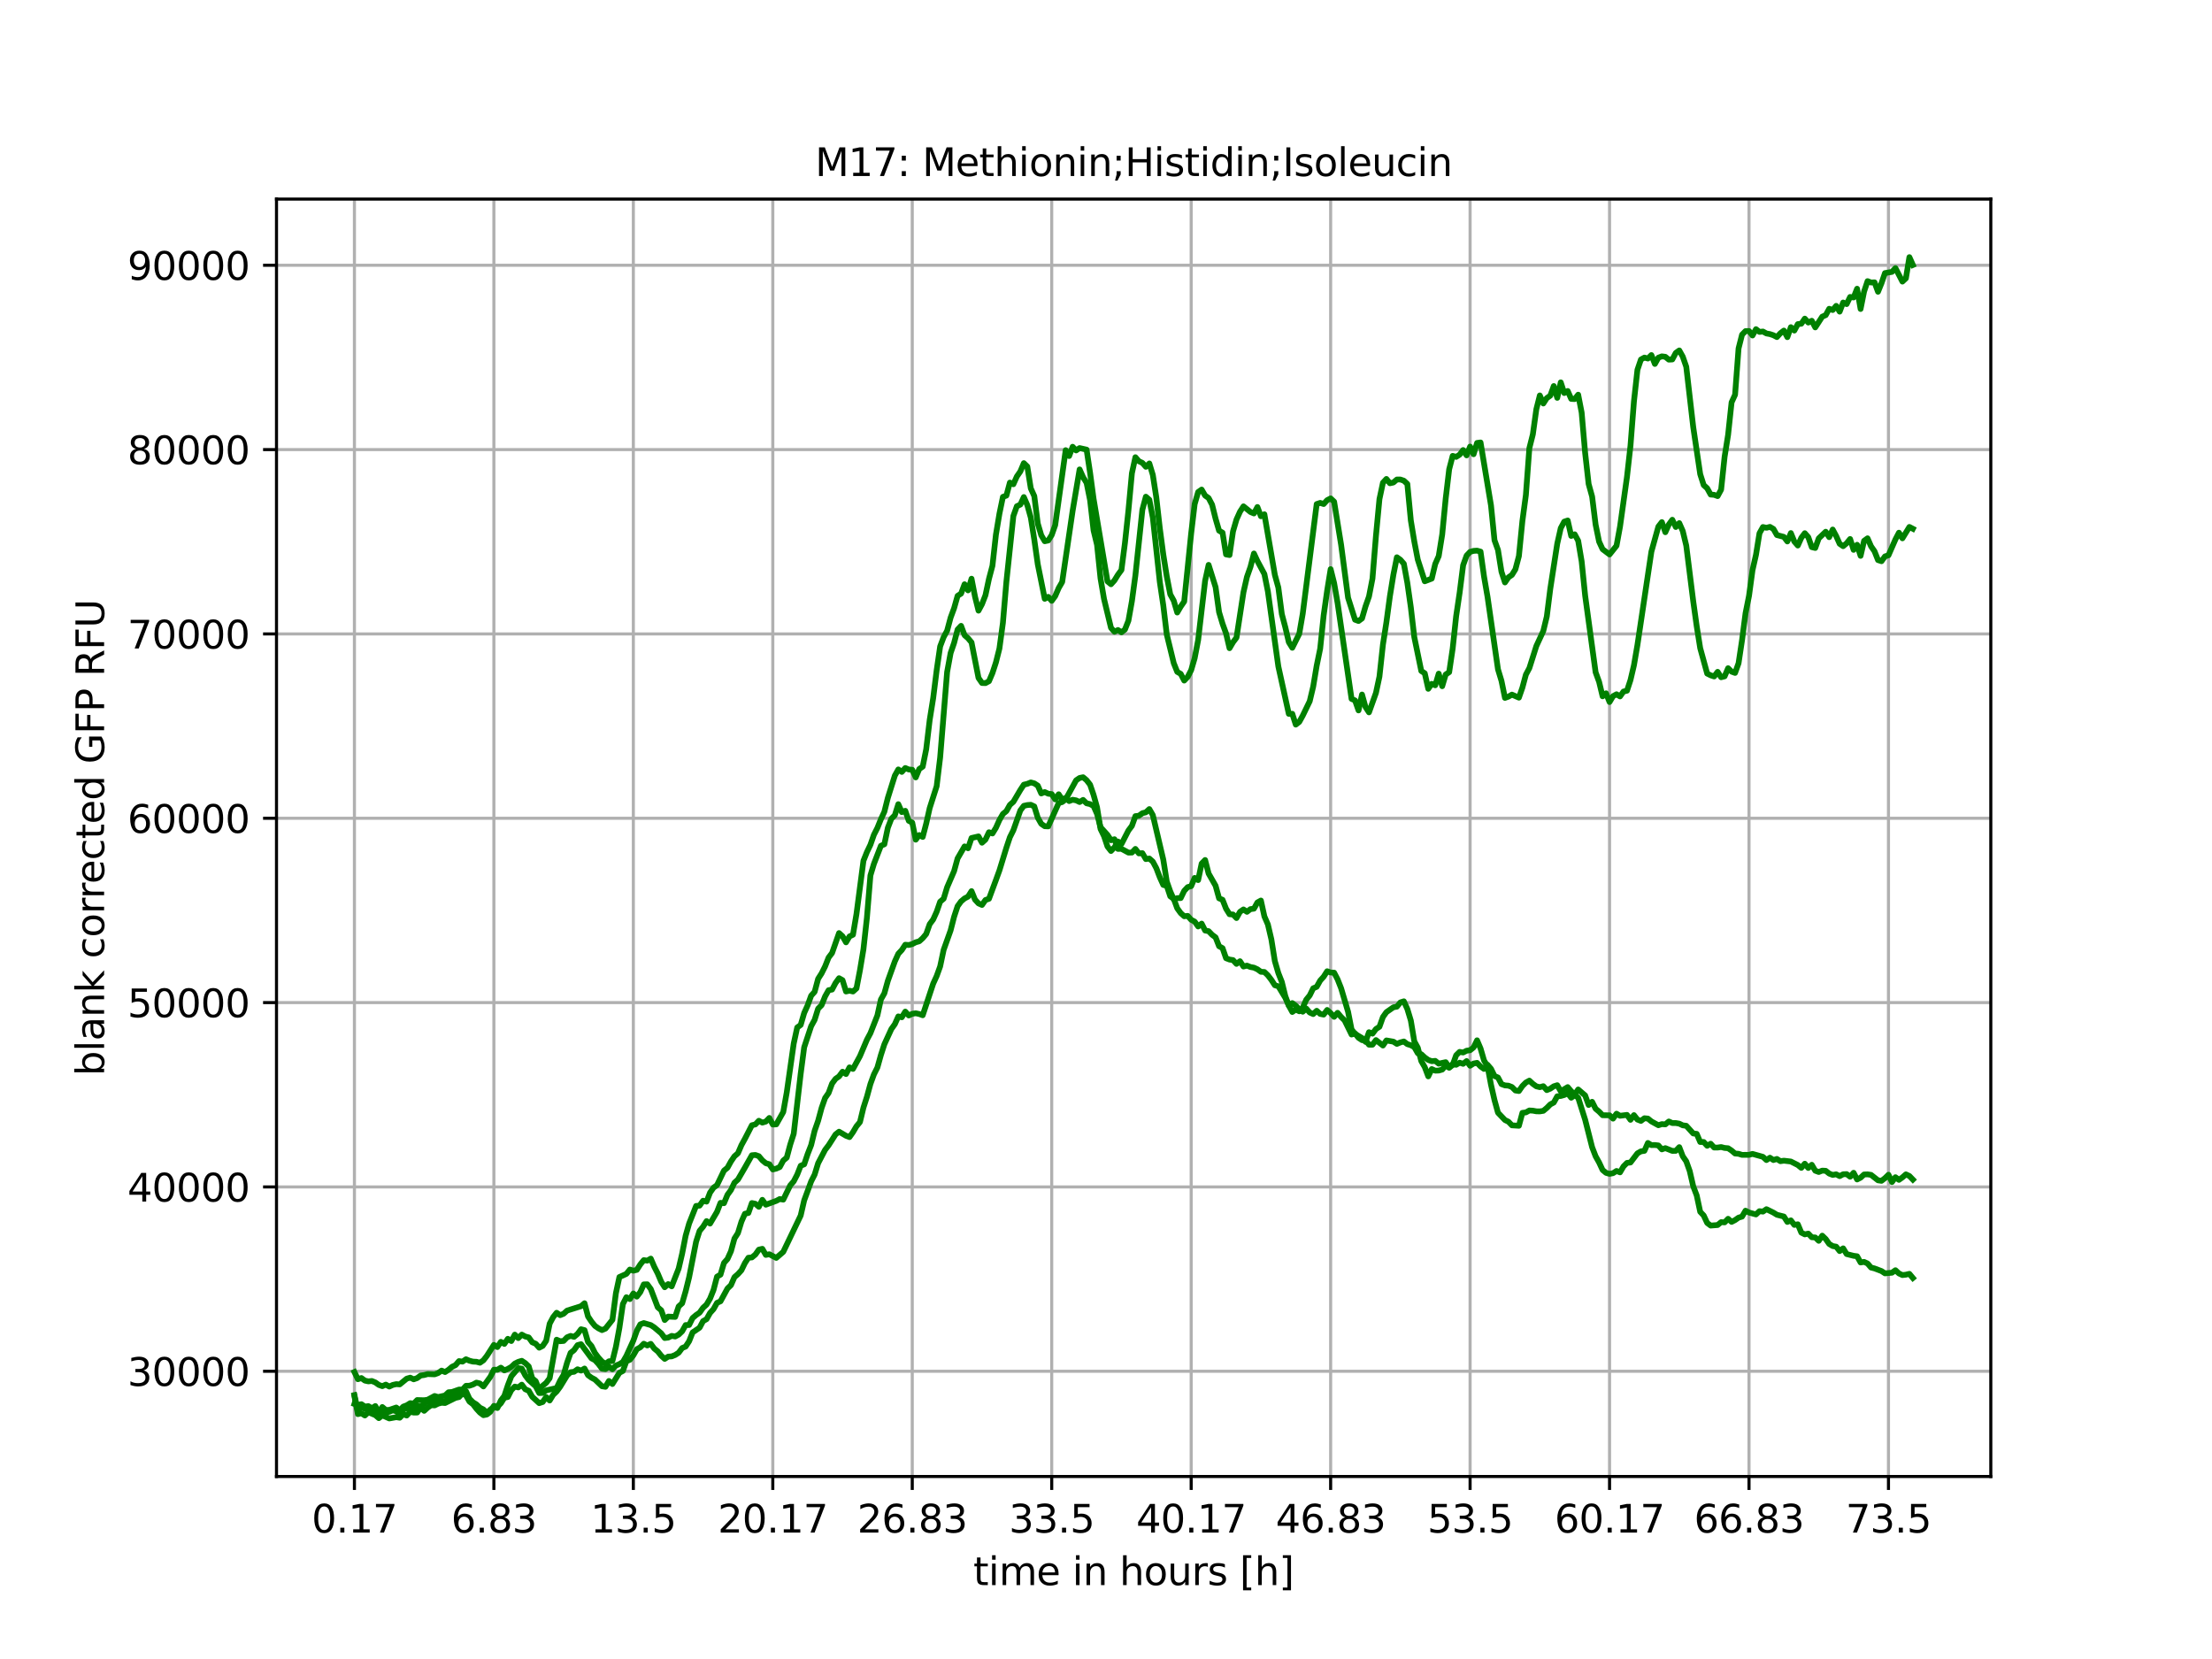 <?xml version="1.0" encoding="utf-8" standalone="no"?>
<!DOCTYPE svg PUBLIC "-//W3C//DTD SVG 1.1//EN"
  "http://www.w3.org/Graphics/SVG/1.1/DTD/svg11.dtd">
<svg xmlns:xlink="http://www.w3.org/1999/xlink" width="576pt" height="432pt" viewBox="0 0 576 432" xmlns="http://www.w3.org/2000/svg" version="1.1">
 <defs>
  <style type="text/css">*{stroke-linejoin: round; stroke-linecap: butt}</style>
 </defs>
 <g id="figure_1">
  <g id="patch_1">
   <path d="M 0 432 
L 576 432 
L 576 0 
L 0 0 
z
" style="fill: #ffffff"/>
  </g>
  <g id="axes_1">
   <g id="patch_2">
    <path d="M 72 384.48 
L 518.4 384.48 
L 518.4 51.84 
L 72 51.84 
z
" style="fill: #ffffff"/>
   </g>
   <g id="matplotlib.axis_1">
    <g id="xtick_1">
     <g id="line2d_1">
      <path d="M 92.291 384.48 
L 92.291 51.84 
" clip-path="url(#pb3db2f0b5f)" style="fill: none; stroke: #b0b0b0; stroke-width: 0.8; stroke-linecap: square"/>
     </g>
     <g id="line2d_2">
      <defs>
       <path id="mec92ebb2c5" d="M 0 0 
L 0 3.5 
" style="stroke: #000000; stroke-width: 0.8"/>
      </defs>
      <g>
       <use xlink:href="#mec92ebb2c5" x="92.291" y="384.48" style="stroke: #000000; stroke-width: 0.8"/>
      </g>
     </g>
     <g id="text_1">
      <!-- 0.17 -->
      <g transform="translate(81.158 399.078) scale(0.1 -0.1)">
       <defs>
        <path id="DejaVuSans-30" d="M 2034 4250 
Q 1547 4250 1301 3770 
Q 1056 3291 1056 2328 
Q 1056 1369 1301 889 
Q 1547 409 2034 409 
Q 2525 409 2770 889 
Q 3016 1369 3016 2328 
Q 3016 3291 2770 3770 
Q 2525 4250 2034 4250 
z
M 2034 4750 
Q 2819 4750 3233 4129 
Q 3647 3509 3647 2328 
Q 3647 1150 3233 529 
Q 2819 -91 2034 -91 
Q 1250 -91 836 529 
Q 422 1150 422 2328 
Q 422 3509 836 4129 
Q 1250 4750 2034 4750 
z
" transform="scale(0.016)"/>
        <path id="DejaVuSans-2e" d="M 684 794 
L 1344 794 
L 1344 0 
L 684 0 
L 684 794 
z
" transform="scale(0.016)"/>
        <path id="DejaVuSans-31" d="M 794 531 
L 1825 531 
L 1825 4091 
L 703 3866 
L 703 4441 
L 1819 4666 
L 2450 4666 
L 2450 531 
L 3481 531 
L 3481 0 
L 794 0 
L 794 531 
z
" transform="scale(0.016)"/>
        <path id="DejaVuSans-37" d="M 525 4666 
L 3525 4666 
L 3525 4397 
L 1831 0 
L 1172 0 
L 2766 4134 
L 525 4134 
L 525 4666 
z
" transform="scale(0.016)"/>
       </defs>
       <use xlink:href="#DejaVuSans-30"/>
       <use xlink:href="#DejaVuSans-2e" x="63.623"/>
       <use xlink:href="#DejaVuSans-31" x="95.41"/>
       <use xlink:href="#DejaVuSans-37" x="159.033"/>
      </g>
     </g>
    </g>
    <g id="xtick_2">
     <g id="line2d_3">
      <path d="M 128.606 384.48 
L 128.606 51.84 
" clip-path="url(#pb3db2f0b5f)" style="fill: none; stroke: #b0b0b0; stroke-width: 0.8; stroke-linecap: square"/>
     </g>
     <g id="line2d_4">
      <g>
       <use xlink:href="#mec92ebb2c5" x="128.606" y="384.48" style="stroke: #000000; stroke-width: 0.8"/>
      </g>
     </g>
     <g id="text_2">
      <!-- 6.83 -->
      <g transform="translate(117.473 399.078) scale(0.1 -0.1)">
       <defs>
        <path id="DejaVuSans-36" d="M 2113 2584 
Q 1688 2584 1439 2293 
Q 1191 2003 1191 1497 
Q 1191 994 1439 701 
Q 1688 409 2113 409 
Q 2538 409 2786 701 
Q 3034 994 3034 1497 
Q 3034 2003 2786 2293 
Q 2538 2584 2113 2584 
z
M 3366 4563 
L 3366 3988 
Q 3128 4100 2886 4159 
Q 2644 4219 2406 4219 
Q 1781 4219 1451 3797 
Q 1122 3375 1075 2522 
Q 1259 2794 1537 2939 
Q 1816 3084 2150 3084 
Q 2853 3084 3261 2657 
Q 3669 2231 3669 1497 
Q 3669 778 3244 343 
Q 2819 -91 2113 -91 
Q 1303 -91 875 529 
Q 447 1150 447 2328 
Q 447 3434 972 4092 
Q 1497 4750 2381 4750 
Q 2619 4750 2861 4703 
Q 3103 4656 3366 4563 
z
" transform="scale(0.016)"/>
        <path id="DejaVuSans-38" d="M 2034 2216 
Q 1584 2216 1326 1975 
Q 1069 1734 1069 1313 
Q 1069 891 1326 650 
Q 1584 409 2034 409 
Q 2484 409 2743 651 
Q 3003 894 3003 1313 
Q 3003 1734 2745 1975 
Q 2488 2216 2034 2216 
z
M 1403 2484 
Q 997 2584 770 2862 
Q 544 3141 544 3541 
Q 544 4100 942 4425 
Q 1341 4750 2034 4750 
Q 2731 4750 3128 4425 
Q 3525 4100 3525 3541 
Q 3525 3141 3298 2862 
Q 3072 2584 2669 2484 
Q 3125 2378 3379 2068 
Q 3634 1759 3634 1313 
Q 3634 634 3220 271 
Q 2806 -91 2034 -91 
Q 1263 -91 848 271 
Q 434 634 434 1313 
Q 434 1759 690 2068 
Q 947 2378 1403 2484 
z
M 1172 3481 
Q 1172 3119 1398 2916 
Q 1625 2713 2034 2713 
Q 2441 2713 2670 2916 
Q 2900 3119 2900 3481 
Q 2900 3844 2670 4047 
Q 2441 4250 2034 4250 
Q 1625 4250 1398 4047 
Q 1172 3844 1172 3481 
z
" transform="scale(0.016)"/>
        <path id="DejaVuSans-33" d="M 2597 2516 
Q 3050 2419 3304 2112 
Q 3559 1806 3559 1356 
Q 3559 666 3084 287 
Q 2609 -91 1734 -91 
Q 1441 -91 1130 -33 
Q 819 25 488 141 
L 488 750 
Q 750 597 1062 519 
Q 1375 441 1716 441 
Q 2309 441 2620 675 
Q 2931 909 2931 1356 
Q 2931 1769 2642 2001 
Q 2353 2234 1838 2234 
L 1294 2234 
L 1294 2753 
L 1863 2753 
Q 2328 2753 2575 2939 
Q 2822 3125 2822 3475 
Q 2822 3834 2567 4026 
Q 2313 4219 1838 4219 
Q 1578 4219 1281 4162 
Q 984 4106 628 3988 
L 628 4550 
Q 988 4650 1302 4700 
Q 1616 4750 1894 4750 
Q 2613 4750 3031 4423 
Q 3450 4097 3450 3541 
Q 3450 3153 3228 2886 
Q 3006 2619 2597 2516 
z
" transform="scale(0.016)"/>
       </defs>
       <use xlink:href="#DejaVuSans-36"/>
       <use xlink:href="#DejaVuSans-2e" x="63.623"/>
       <use xlink:href="#DejaVuSans-38" x="95.41"/>
       <use xlink:href="#DejaVuSans-33" x="159.033"/>
      </g>
     </g>
    </g>
    <g id="xtick_3">
     <g id="line2d_5">
      <path d="M 164.921 384.48 
L 164.921 51.84 
" clip-path="url(#pb3db2f0b5f)" style="fill: none; stroke: #b0b0b0; stroke-width: 0.8; stroke-linecap: square"/>
     </g>
     <g id="line2d_6">
      <g>
       <use xlink:href="#mec92ebb2c5" x="164.921" y="384.48" style="stroke: #000000; stroke-width: 0.8"/>
      </g>
     </g>
     <g id="text_3">
      <!-- 13.5 -->
      <g transform="translate(153.788 399.078) scale(0.1 -0.1)">
       <defs>
        <path id="DejaVuSans-35" d="M 691 4666 
L 3169 4666 
L 3169 4134 
L 1269 4134 
L 1269 2991 
Q 1406 3038 1543 3061 
Q 1681 3084 1819 3084 
Q 2600 3084 3056 2656 
Q 3513 2228 3513 1497 
Q 3513 744 3044 326 
Q 2575 -91 1722 -91 
Q 1428 -91 1123 -41 
Q 819 9 494 109 
L 494 744 
Q 775 591 1075 516 
Q 1375 441 1709 441 
Q 2250 441 2565 725 
Q 2881 1009 2881 1497 
Q 2881 1984 2565 2268 
Q 2250 2553 1709 2553 
Q 1456 2553 1204 2497 
Q 953 2441 691 2322 
L 691 4666 
z
" transform="scale(0.016)"/>
       </defs>
       <use xlink:href="#DejaVuSans-31"/>
       <use xlink:href="#DejaVuSans-33" x="63.623"/>
       <use xlink:href="#DejaVuSans-2e" x="127.246"/>
       <use xlink:href="#DejaVuSans-35" x="159.033"/>
      </g>
     </g>
    </g>
    <g id="xtick_4">
     <g id="line2d_7">
      <path d="M 201.235 384.48 
L 201.235 51.84 
" clip-path="url(#pb3db2f0b5f)" style="fill: none; stroke: #b0b0b0; stroke-width: 0.8; stroke-linecap: square"/>
     </g>
     <g id="line2d_8">
      <g>
       <use xlink:href="#mec92ebb2c5" x="201.235" y="384.48" style="stroke: #000000; stroke-width: 0.8"/>
      </g>
     </g>
     <g id="text_4">
      <!-- 20.17 -->
      <g transform="translate(186.921 399.078) scale(0.1 -0.1)">
       <defs>
        <path id="DejaVuSans-32" d="M 1228 531 
L 3431 531 
L 3431 0 
L 469 0 
L 469 531 
Q 828 903 1448 1529 
Q 2069 2156 2228 2338 
Q 2531 2678 2651 2914 
Q 2772 3150 2772 3378 
Q 2772 3750 2511 3984 
Q 2250 4219 1831 4219 
Q 1534 4219 1204 4116 
Q 875 4013 500 3803 
L 500 4441 
Q 881 4594 1212 4672 
Q 1544 4750 1819 4750 
Q 2544 4750 2975 4387 
Q 3406 4025 3406 3419 
Q 3406 3131 3298 2873 
Q 3191 2616 2906 2266 
Q 2828 2175 2409 1742 
Q 1991 1309 1228 531 
z
" transform="scale(0.016)"/>
       </defs>
       <use xlink:href="#DejaVuSans-32"/>
       <use xlink:href="#DejaVuSans-30" x="63.623"/>
       <use xlink:href="#DejaVuSans-2e" x="127.246"/>
       <use xlink:href="#DejaVuSans-31" x="159.033"/>
       <use xlink:href="#DejaVuSans-37" x="222.656"/>
      </g>
     </g>
    </g>
    <g id="xtick_5">
     <g id="line2d_9">
      <path d="M 237.55 384.48 
L 237.55 51.84 
" clip-path="url(#pb3db2f0b5f)" style="fill: none; stroke: #b0b0b0; stroke-width: 0.8; stroke-linecap: square"/>
     </g>
     <g id="line2d_10">
      <g>
       <use xlink:href="#mec92ebb2c5" x="237.55" y="384.48" style="stroke: #000000; stroke-width: 0.8"/>
      </g>
     </g>
     <g id="text_5">
      <!-- 26.83 -->
      <g transform="translate(223.236 399.078) scale(0.1 -0.1)">
       <use xlink:href="#DejaVuSans-32"/>
       <use xlink:href="#DejaVuSans-36" x="63.623"/>
       <use xlink:href="#DejaVuSans-2e" x="127.246"/>
       <use xlink:href="#DejaVuSans-38" x="159.033"/>
       <use xlink:href="#DejaVuSans-33" x="222.656"/>
      </g>
     </g>
    </g>
    <g id="xtick_6">
     <g id="line2d_11">
      <path d="M 273.865 384.48 
L 273.865 51.84 
" clip-path="url(#pb3db2f0b5f)" style="fill: none; stroke: #b0b0b0; stroke-width: 0.8; stroke-linecap: square"/>
     </g>
     <g id="line2d_12">
      <g>
       <use xlink:href="#mec92ebb2c5" x="273.865" y="384.48" style="stroke: #000000; stroke-width: 0.8"/>
      </g>
     </g>
     <g id="text_6">
      <!-- 33.5 -->
      <g transform="translate(262.732 399.078) scale(0.1 -0.1)">
       <use xlink:href="#DejaVuSans-33"/>
       <use xlink:href="#DejaVuSans-33" x="63.623"/>
       <use xlink:href="#DejaVuSans-2e" x="127.246"/>
       <use xlink:href="#DejaVuSans-35" x="159.033"/>
      </g>
     </g>
    </g>
    <g id="xtick_7">
     <g id="line2d_13">
      <path d="M 310.18 384.48 
L 310.18 51.84 
" clip-path="url(#pb3db2f0b5f)" style="fill: none; stroke: #b0b0b0; stroke-width: 0.8; stroke-linecap: square"/>
     </g>
     <g id="line2d_14">
      <g>
       <use xlink:href="#mec92ebb2c5" x="310.18" y="384.48" style="stroke: #000000; stroke-width: 0.8"/>
      </g>
     </g>
     <g id="text_7">
      <!-- 40.17 -->
      <g transform="translate(295.866 399.078) scale(0.1 -0.1)">
       <defs>
        <path id="DejaVuSans-34" d="M 2419 4116 
L 825 1625 
L 2419 1625 
L 2419 4116 
z
M 2253 4666 
L 3047 4666 
L 3047 1625 
L 3713 1625 
L 3713 1100 
L 3047 1100 
L 3047 0 
L 2419 0 
L 2419 1100 
L 313 1100 
L 313 1709 
L 2253 4666 
z
" transform="scale(0.016)"/>
       </defs>
       <use xlink:href="#DejaVuSans-34"/>
       <use xlink:href="#DejaVuSans-30" x="63.623"/>
       <use xlink:href="#DejaVuSans-2e" x="127.246"/>
       <use xlink:href="#DejaVuSans-31" x="159.033"/>
       <use xlink:href="#DejaVuSans-37" x="222.656"/>
      </g>
     </g>
    </g>
    <g id="xtick_8">
     <g id="line2d_15">
      <path d="M 346.495 384.48 
L 346.495 51.84 
" clip-path="url(#pb3db2f0b5f)" style="fill: none; stroke: #b0b0b0; stroke-width: 0.8; stroke-linecap: square"/>
     </g>
     <g id="line2d_16">
      <g>
       <use xlink:href="#mec92ebb2c5" x="346.495" y="384.48" style="stroke: #000000; stroke-width: 0.8"/>
      </g>
     </g>
     <g id="text_8">
      <!-- 46.83 -->
      <g transform="translate(332.181 399.078) scale(0.1 -0.1)">
       <use xlink:href="#DejaVuSans-34"/>
       <use xlink:href="#DejaVuSans-36" x="63.623"/>
       <use xlink:href="#DejaVuSans-2e" x="127.246"/>
       <use xlink:href="#DejaVuSans-38" x="159.033"/>
       <use xlink:href="#DejaVuSans-33" x="222.656"/>
      </g>
     </g>
    </g>
    <g id="xtick_9">
     <g id="line2d_17">
      <path d="M 382.81 384.48 
L 382.81 51.84 
" clip-path="url(#pb3db2f0b5f)" style="fill: none; stroke: #b0b0b0; stroke-width: 0.8; stroke-linecap: square"/>
     </g>
     <g id="line2d_18">
      <g>
       <use xlink:href="#mec92ebb2c5" x="382.81" y="384.48" style="stroke: #000000; stroke-width: 0.8"/>
      </g>
     </g>
     <g id="text_9">
      <!-- 53.5 -->
      <g transform="translate(371.677 399.078) scale(0.1 -0.1)">
       <use xlink:href="#DejaVuSans-35"/>
       <use xlink:href="#DejaVuSans-33" x="63.623"/>
       <use xlink:href="#DejaVuSans-2e" x="127.246"/>
       <use xlink:href="#DejaVuSans-35" x="159.033"/>
      </g>
     </g>
    </g>
    <g id="xtick_10">
     <g id="line2d_19">
      <path d="M 419.124 384.48 
L 419.124 51.84 
" clip-path="url(#pb3db2f0b5f)" style="fill: none; stroke: #b0b0b0; stroke-width: 0.8; stroke-linecap: square"/>
     </g>
     <g id="line2d_20">
      <g>
       <use xlink:href="#mec92ebb2c5" x="419.124" y="384.48" style="stroke: #000000; stroke-width: 0.8"/>
      </g>
     </g>
     <g id="text_10">
      <!-- 60.17 -->
      <g transform="translate(404.81 399.078) scale(0.1 -0.1)">
       <use xlink:href="#DejaVuSans-36"/>
       <use xlink:href="#DejaVuSans-30" x="63.623"/>
       <use xlink:href="#DejaVuSans-2e" x="127.246"/>
       <use xlink:href="#DejaVuSans-31" x="159.033"/>
       <use xlink:href="#DejaVuSans-37" x="222.656"/>
      </g>
     </g>
    </g>
    <g id="xtick_11">
     <g id="line2d_21">
      <path d="M 455.439 384.48 
L 455.439 51.84 
" clip-path="url(#pb3db2f0b5f)" style="fill: none; stroke: #b0b0b0; stroke-width: 0.8; stroke-linecap: square"/>
     </g>
     <g id="line2d_22">
      <g>
       <use xlink:href="#mec92ebb2c5" x="455.439" y="384.48" style="stroke: #000000; stroke-width: 0.8"/>
      </g>
     </g>
     <g id="text_11">
      <!-- 66.83 -->
      <g transform="translate(441.125 399.078) scale(0.1 -0.1)">
       <use xlink:href="#DejaVuSans-36"/>
       <use xlink:href="#DejaVuSans-36" x="63.623"/>
       <use xlink:href="#DejaVuSans-2e" x="127.246"/>
       <use xlink:href="#DejaVuSans-38" x="159.033"/>
       <use xlink:href="#DejaVuSans-33" x="222.656"/>
      </g>
     </g>
    </g>
    <g id="xtick_12">
     <g id="line2d_23">
      <path d="M 491.754 384.48 
L 491.754 51.84 
" clip-path="url(#pb3db2f0b5f)" style="fill: none; stroke: #b0b0b0; stroke-width: 0.8; stroke-linecap: square"/>
     </g>
     <g id="line2d_24">
      <g>
       <use xlink:href="#mec92ebb2c5" x="491.754" y="384.48" style="stroke: #000000; stroke-width: 0.8"/>
      </g>
     </g>
     <g id="text_12">
      <!-- 73.5 -->
      <g transform="translate(480.621 399.078) scale(0.1 -0.1)">
       <use xlink:href="#DejaVuSans-37"/>
       <use xlink:href="#DejaVuSans-33" x="63.623"/>
       <use xlink:href="#DejaVuSans-2e" x="127.246"/>
       <use xlink:href="#DejaVuSans-35" x="159.033"/>
      </g>
     </g>
    </g>
    <g id="text_13">
     <!-- time in hours [h] -->
     <g transform="translate(253.452 412.757) scale(0.1 -0.1)">
      <defs>
       <path id="DejaVuSans-74" d="M 1172 4494 
L 1172 3500 
L 2356 3500 
L 2356 3053 
L 1172 3053 
L 1172 1153 
Q 1172 725 1289 603 
Q 1406 481 1766 481 
L 2356 481 
L 2356 0 
L 1766 0 
Q 1100 0 847 248 
Q 594 497 594 1153 
L 594 3053 
L 172 3053 
L 172 3500 
L 594 3500 
L 594 4494 
L 1172 4494 
z
" transform="scale(0.016)"/>
       <path id="DejaVuSans-69" d="M 603 3500 
L 1178 3500 
L 1178 0 
L 603 0 
L 603 3500 
z
M 603 4863 
L 1178 4863 
L 1178 4134 
L 603 4134 
L 603 4863 
z
" transform="scale(0.016)"/>
       <path id="DejaVuSans-6d" d="M 3328 2828 
Q 3544 3216 3844 3400 
Q 4144 3584 4550 3584 
Q 5097 3584 5394 3201 
Q 5691 2819 5691 2113 
L 5691 0 
L 5113 0 
L 5113 2094 
Q 5113 2597 4934 2840 
Q 4756 3084 4391 3084 
Q 3944 3084 3684 2787 
Q 3425 2491 3425 1978 
L 3425 0 
L 2847 0 
L 2847 2094 
Q 2847 2600 2669 2842 
Q 2491 3084 2119 3084 
Q 1678 3084 1418 2786 
Q 1159 2488 1159 1978 
L 1159 0 
L 581 0 
L 581 3500 
L 1159 3500 
L 1159 2956 
Q 1356 3278 1631 3431 
Q 1906 3584 2284 3584 
Q 2666 3584 2933 3390 
Q 3200 3197 3328 2828 
z
" transform="scale(0.016)"/>
       <path id="DejaVuSans-65" d="M 3597 1894 
L 3597 1613 
L 953 1613 
Q 991 1019 1311 708 
Q 1631 397 2203 397 
Q 2534 397 2845 478 
Q 3156 559 3463 722 
L 3463 178 
Q 3153 47 2828 -22 
Q 2503 -91 2169 -91 
Q 1331 -91 842 396 
Q 353 884 353 1716 
Q 353 2575 817 3079 
Q 1281 3584 2069 3584 
Q 2775 3584 3186 3129 
Q 3597 2675 3597 1894 
z
M 3022 2063 
Q 3016 2534 2758 2815 
Q 2500 3097 2075 3097 
Q 1594 3097 1305 2825 
Q 1016 2553 972 2059 
L 3022 2063 
z
" transform="scale(0.016)"/>
       <path id="DejaVuSans-20" transform="scale(0.016)"/>
       <path id="DejaVuSans-6e" d="M 3513 2113 
L 3513 0 
L 2938 0 
L 2938 2094 
Q 2938 2591 2744 2837 
Q 2550 3084 2163 3084 
Q 1697 3084 1428 2787 
Q 1159 2491 1159 1978 
L 1159 0 
L 581 0 
L 581 3500 
L 1159 3500 
L 1159 2956 
Q 1366 3272 1645 3428 
Q 1925 3584 2291 3584 
Q 2894 3584 3203 3211 
Q 3513 2838 3513 2113 
z
" transform="scale(0.016)"/>
       <path id="DejaVuSans-68" d="M 3513 2113 
L 3513 0 
L 2938 0 
L 2938 2094 
Q 2938 2591 2744 2837 
Q 2550 3084 2163 3084 
Q 1697 3084 1428 2787 
Q 1159 2491 1159 1978 
L 1159 0 
L 581 0 
L 581 4863 
L 1159 4863 
L 1159 2956 
Q 1366 3272 1645 3428 
Q 1925 3584 2291 3584 
Q 2894 3584 3203 3211 
Q 3513 2838 3513 2113 
z
" transform="scale(0.016)"/>
       <path id="DejaVuSans-6f" d="M 1959 3097 
Q 1497 3097 1228 2736 
Q 959 2375 959 1747 
Q 959 1119 1226 758 
Q 1494 397 1959 397 
Q 2419 397 2687 759 
Q 2956 1122 2956 1747 
Q 2956 2369 2687 2733 
Q 2419 3097 1959 3097 
z
M 1959 3584 
Q 2709 3584 3137 3096 
Q 3566 2609 3566 1747 
Q 3566 888 3137 398 
Q 2709 -91 1959 -91 
Q 1206 -91 779 398 
Q 353 888 353 1747 
Q 353 2609 779 3096 
Q 1206 3584 1959 3584 
z
" transform="scale(0.016)"/>
       <path id="DejaVuSans-75" d="M 544 1381 
L 544 3500 
L 1119 3500 
L 1119 1403 
Q 1119 906 1312 657 
Q 1506 409 1894 409 
Q 2359 409 2629 706 
Q 2900 1003 2900 1516 
L 2900 3500 
L 3475 3500 
L 3475 0 
L 2900 0 
L 2900 538 
Q 2691 219 2414 64 
Q 2138 -91 1772 -91 
Q 1169 -91 856 284 
Q 544 659 544 1381 
z
M 1991 3584 
L 1991 3584 
z
" transform="scale(0.016)"/>
       <path id="DejaVuSans-72" d="M 2631 2963 
Q 2534 3019 2420 3045 
Q 2306 3072 2169 3072 
Q 1681 3072 1420 2755 
Q 1159 2438 1159 1844 
L 1159 0 
L 581 0 
L 581 3500 
L 1159 3500 
L 1159 2956 
Q 1341 3275 1631 3429 
Q 1922 3584 2338 3584 
Q 2397 3584 2469 3576 
Q 2541 3569 2628 3553 
L 2631 2963 
z
" transform="scale(0.016)"/>
       <path id="DejaVuSans-73" d="M 2834 3397 
L 2834 2853 
Q 2591 2978 2328 3040 
Q 2066 3103 1784 3103 
Q 1356 3103 1142 2972 
Q 928 2841 928 2578 
Q 928 2378 1081 2264 
Q 1234 2150 1697 2047 
L 1894 2003 
Q 2506 1872 2764 1633 
Q 3022 1394 3022 966 
Q 3022 478 2636 193 
Q 2250 -91 1575 -91 
Q 1294 -91 989 -36 
Q 684 19 347 128 
L 347 722 
Q 666 556 975 473 
Q 1284 391 1588 391 
Q 1994 391 2212 530 
Q 2431 669 2431 922 
Q 2431 1156 2273 1281 
Q 2116 1406 1581 1522 
L 1381 1569 
Q 847 1681 609 1914 
Q 372 2147 372 2553 
Q 372 3047 722 3315 
Q 1072 3584 1716 3584 
Q 2034 3584 2315 3537 
Q 2597 3491 2834 3397 
z
" transform="scale(0.016)"/>
       <path id="DejaVuSans-5b" d="M 550 4863 
L 1875 4863 
L 1875 4416 
L 1125 4416 
L 1125 -397 
L 1875 -397 
L 1875 -844 
L 550 -844 
L 550 4863 
z
" transform="scale(0.016)"/>
       <path id="DejaVuSans-5d" d="M 1947 4863 
L 1947 -844 
L 622 -844 
L 622 -397 
L 1369 -397 
L 1369 4416 
L 622 4416 
L 622 4863 
L 1947 4863 
z
" transform="scale(0.016)"/>
      </defs>
      <use xlink:href="#DejaVuSans-74"/>
      <use xlink:href="#DejaVuSans-69" x="39.209"/>
      <use xlink:href="#DejaVuSans-6d" x="66.992"/>
      <use xlink:href="#DejaVuSans-65" x="164.404"/>
      <use xlink:href="#DejaVuSans-20" x="225.928"/>
      <use xlink:href="#DejaVuSans-69" x="257.715"/>
      <use xlink:href="#DejaVuSans-6e" x="285.498"/>
      <use xlink:href="#DejaVuSans-20" x="348.877"/>
      <use xlink:href="#DejaVuSans-68" x="380.664"/>
      <use xlink:href="#DejaVuSans-6f" x="444.043"/>
      <use xlink:href="#DejaVuSans-75" x="505.225"/>
      <use xlink:href="#DejaVuSans-72" x="568.604"/>
      <use xlink:href="#DejaVuSans-73" x="609.717"/>
      <use xlink:href="#DejaVuSans-20" x="661.816"/>
      <use xlink:href="#DejaVuSans-5b" x="693.604"/>
      <use xlink:href="#DejaVuSans-68" x="732.617"/>
      <use xlink:href="#DejaVuSans-5d" x="795.996"/>
     </g>
    </g>
   </g>
   <g id="matplotlib.axis_2">
    <g id="ytick_1">
     <g id="line2d_25">
      <path d="M 72 357.079 
L 518.4 357.079 
" clip-path="url(#pb3db2f0b5f)" style="fill: none; stroke: #b0b0b0; stroke-width: 0.8; stroke-linecap: square"/>
     </g>
     <g id="line2d_26">
      <defs>
       <path id="m4e418fbc2a" d="M 0 0 
L -3.5 0 
" style="stroke: #000000; stroke-width: 0.8"/>
      </defs>
      <g>
       <use xlink:href="#m4e418fbc2a" x="72" y="357.079" style="stroke: #000000; stroke-width: 0.8"/>
      </g>
     </g>
     <g id="text_14">
      <!-- 30000 -->
      <g transform="translate(33.188 360.878) scale(0.1 -0.1)">
       <use xlink:href="#DejaVuSans-33"/>
       <use xlink:href="#DejaVuSans-30" x="63.623"/>
       <use xlink:href="#DejaVuSans-30" x="127.246"/>
       <use xlink:href="#DejaVuSans-30" x="190.869"/>
       <use xlink:href="#DejaVuSans-30" x="254.492"/>
      </g>
     </g>
    </g>
    <g id="ytick_2">
     <g id="line2d_27">
      <path d="M 72 309.077 
L 518.4 309.077 
" clip-path="url(#pb3db2f0b5f)" style="fill: none; stroke: #b0b0b0; stroke-width: 0.8; stroke-linecap: square"/>
     </g>
     <g id="line2d_28">
      <g>
       <use xlink:href="#m4e418fbc2a" x="72" y="309.077" style="stroke: #000000; stroke-width: 0.8"/>
      </g>
     </g>
     <g id="text_15">
      <!-- 40000 -->
      <g transform="translate(33.188 312.877) scale(0.1 -0.1)">
       <use xlink:href="#DejaVuSans-34"/>
       <use xlink:href="#DejaVuSans-30" x="63.623"/>
       <use xlink:href="#DejaVuSans-30" x="127.246"/>
       <use xlink:href="#DejaVuSans-30" x="190.869"/>
       <use xlink:href="#DejaVuSans-30" x="254.492"/>
      </g>
     </g>
    </g>
    <g id="ytick_3">
     <g id="line2d_29">
      <path d="M 72 261.076 
L 518.4 261.076 
" clip-path="url(#pb3db2f0b5f)" style="fill: none; stroke: #b0b0b0; stroke-width: 0.8; stroke-linecap: square"/>
     </g>
     <g id="line2d_30">
      <g>
       <use xlink:href="#m4e418fbc2a" x="72" y="261.076" style="stroke: #000000; stroke-width: 0.8"/>
      </g>
     </g>
     <g id="text_16">
      <!-- 50000 -->
      <g transform="translate(33.188 264.875) scale(0.1 -0.1)">
       <use xlink:href="#DejaVuSans-35"/>
       <use xlink:href="#DejaVuSans-30" x="63.623"/>
       <use xlink:href="#DejaVuSans-30" x="127.246"/>
       <use xlink:href="#DejaVuSans-30" x="190.869"/>
       <use xlink:href="#DejaVuSans-30" x="254.492"/>
      </g>
     </g>
    </g>
    <g id="ytick_4">
     <g id="line2d_31">
      <path d="M 72 213.074 
L 518.4 213.074 
" clip-path="url(#pb3db2f0b5f)" style="fill: none; stroke: #b0b0b0; stroke-width: 0.8; stroke-linecap: square"/>
     </g>
     <g id="line2d_32">
      <g>
       <use xlink:href="#m4e418fbc2a" x="72" y="213.074" style="stroke: #000000; stroke-width: 0.8"/>
      </g>
     </g>
     <g id="text_17">
      <!-- 60000 -->
      <g transform="translate(33.188 216.874) scale(0.1 -0.1)">
       <use xlink:href="#DejaVuSans-36"/>
       <use xlink:href="#DejaVuSans-30" x="63.623"/>
       <use xlink:href="#DejaVuSans-30" x="127.246"/>
       <use xlink:href="#DejaVuSans-30" x="190.869"/>
       <use xlink:href="#DejaVuSans-30" x="254.492"/>
      </g>
     </g>
    </g>
    <g id="ytick_5">
     <g id="line2d_33">
      <path d="M 72 165.073 
L 518.4 165.073 
" clip-path="url(#pb3db2f0b5f)" style="fill: none; stroke: #b0b0b0; stroke-width: 0.8; stroke-linecap: square"/>
     </g>
     <g id="line2d_34">
      <g>
       <use xlink:href="#m4e418fbc2a" x="72" y="165.073" style="stroke: #000000; stroke-width: 0.8"/>
      </g>
     </g>
     <g id="text_18">
      <!-- 70000 -->
      <g transform="translate(33.188 168.872) scale(0.1 -0.1)">
       <use xlink:href="#DejaVuSans-37"/>
       <use xlink:href="#DejaVuSans-30" x="63.623"/>
       <use xlink:href="#DejaVuSans-30" x="127.246"/>
       <use xlink:href="#DejaVuSans-30" x="190.869"/>
       <use xlink:href="#DejaVuSans-30" x="254.492"/>
      </g>
     </g>
    </g>
    <g id="ytick_6">
     <g id="line2d_35">
      <path d="M 72 117.071 
L 518.4 117.071 
" clip-path="url(#pb3db2f0b5f)" style="fill: none; stroke: #b0b0b0; stroke-width: 0.8; stroke-linecap: square"/>
     </g>
     <g id="line2d_36">
      <g>
       <use xlink:href="#m4e418fbc2a" x="72" y="117.071" style="stroke: #000000; stroke-width: 0.8"/>
      </g>
     </g>
     <g id="text_19">
      <!-- 80000 -->
      <g transform="translate(33.188 120.871) scale(0.1 -0.1)">
       <use xlink:href="#DejaVuSans-38"/>
       <use xlink:href="#DejaVuSans-30" x="63.623"/>
       <use xlink:href="#DejaVuSans-30" x="127.246"/>
       <use xlink:href="#DejaVuSans-30" x="190.869"/>
       <use xlink:href="#DejaVuSans-30" x="254.492"/>
      </g>
     </g>
    </g>
    <g id="ytick_7">
     <g id="line2d_37">
      <path d="M 72 69.07 
L 518.4 69.07 
" clip-path="url(#pb3db2f0b5f)" style="fill: none; stroke: #b0b0b0; stroke-width: 0.8; stroke-linecap: square"/>
     </g>
     <g id="line2d_38">
      <g>
       <use xlink:href="#m4e418fbc2a" x="72" y="69.07" style="stroke: #000000; stroke-width: 0.8"/>
      </g>
     </g>
     <g id="text_20">
      <!-- 90000 -->
      <g transform="translate(33.188 72.869) scale(0.1 -0.1)">
       <defs>
        <path id="DejaVuSans-39" d="M 703 97 
L 703 672 
Q 941 559 1184 500 
Q 1428 441 1663 441 
Q 2288 441 2617 861 
Q 2947 1281 2994 2138 
Q 2813 1869 2534 1725 
Q 2256 1581 1919 1581 
Q 1219 1581 811 2004 
Q 403 2428 403 3163 
Q 403 3881 828 4315 
Q 1253 4750 1959 4750 
Q 2769 4750 3195 4129 
Q 3622 3509 3622 2328 
Q 3622 1225 3098 567 
Q 2575 -91 1691 -91 
Q 1453 -91 1209 -44 
Q 966 3 703 97 
z
M 1959 2075 
Q 2384 2075 2632 2365 
Q 2881 2656 2881 3163 
Q 2881 3666 2632 3958 
Q 2384 4250 1959 4250 
Q 1534 4250 1286 3958 
Q 1038 3666 1038 3163 
Q 1038 2656 1286 2365 
Q 1534 2075 1959 2075 
z
" transform="scale(0.016)"/>
       </defs>
       <use xlink:href="#DejaVuSans-39"/>
       <use xlink:href="#DejaVuSans-30" x="63.623"/>
       <use xlink:href="#DejaVuSans-30" x="127.246"/>
       <use xlink:href="#DejaVuSans-30" x="190.869"/>
       <use xlink:href="#DejaVuSans-30" x="254.492"/>
      </g>
     </g>
    </g>
    <g id="text_21">
     <!-- blank corrected GFP RFU -->
     <g transform="translate(27.108 280.149) rotate(-90) scale(0.1 -0.1)">
      <defs>
       <path id="DejaVuSans-62" d="M 3116 1747 
Q 3116 2381 2855 2742 
Q 2594 3103 2138 3103 
Q 1681 3103 1420 2742 
Q 1159 2381 1159 1747 
Q 1159 1113 1420 752 
Q 1681 391 2138 391 
Q 2594 391 2855 752 
Q 3116 1113 3116 1747 
z
M 1159 2969 
Q 1341 3281 1617 3432 
Q 1894 3584 2278 3584 
Q 2916 3584 3314 3078 
Q 3713 2572 3713 1747 
Q 3713 922 3314 415 
Q 2916 -91 2278 -91 
Q 1894 -91 1617 61 
Q 1341 213 1159 525 
L 1159 0 
L 581 0 
L 581 4863 
L 1159 4863 
L 1159 2969 
z
" transform="scale(0.016)"/>
       <path id="DejaVuSans-6c" d="M 603 4863 
L 1178 4863 
L 1178 0 
L 603 0 
L 603 4863 
z
" transform="scale(0.016)"/>
       <path id="DejaVuSans-61" d="M 2194 1759 
Q 1497 1759 1228 1600 
Q 959 1441 959 1056 
Q 959 750 1161 570 
Q 1363 391 1709 391 
Q 2188 391 2477 730 
Q 2766 1069 2766 1631 
L 2766 1759 
L 2194 1759 
z
M 3341 1997 
L 3341 0 
L 2766 0 
L 2766 531 
Q 2569 213 2275 61 
Q 1981 -91 1556 -91 
Q 1019 -91 701 211 
Q 384 513 384 1019 
Q 384 1609 779 1909 
Q 1175 2209 1959 2209 
L 2766 2209 
L 2766 2266 
Q 2766 2663 2505 2880 
Q 2244 3097 1772 3097 
Q 1472 3097 1187 3025 
Q 903 2953 641 2809 
L 641 3341 
Q 956 3463 1253 3523 
Q 1550 3584 1831 3584 
Q 2591 3584 2966 3190 
Q 3341 2797 3341 1997 
z
" transform="scale(0.016)"/>
       <path id="DejaVuSans-6b" d="M 581 4863 
L 1159 4863 
L 1159 1991 
L 2875 3500 
L 3609 3500 
L 1753 1863 
L 3688 0 
L 2938 0 
L 1159 1709 
L 1159 0 
L 581 0 
L 581 4863 
z
" transform="scale(0.016)"/>
       <path id="DejaVuSans-63" d="M 3122 3366 
L 3122 2828 
Q 2878 2963 2633 3030 
Q 2388 3097 2138 3097 
Q 1578 3097 1268 2742 
Q 959 2388 959 1747 
Q 959 1106 1268 751 
Q 1578 397 2138 397 
Q 2388 397 2633 464 
Q 2878 531 3122 666 
L 3122 134 
Q 2881 22 2623 -34 
Q 2366 -91 2075 -91 
Q 1284 -91 818 406 
Q 353 903 353 1747 
Q 353 2603 823 3093 
Q 1294 3584 2113 3584 
Q 2378 3584 2631 3529 
Q 2884 3475 3122 3366 
z
" transform="scale(0.016)"/>
       <path id="DejaVuSans-64" d="M 2906 2969 
L 2906 4863 
L 3481 4863 
L 3481 0 
L 2906 0 
L 2906 525 
Q 2725 213 2448 61 
Q 2172 -91 1784 -91 
Q 1150 -91 751 415 
Q 353 922 353 1747 
Q 353 2572 751 3078 
Q 1150 3584 1784 3584 
Q 2172 3584 2448 3432 
Q 2725 3281 2906 2969 
z
M 947 1747 
Q 947 1113 1208 752 
Q 1469 391 1925 391 
Q 2381 391 2643 752 
Q 2906 1113 2906 1747 
Q 2906 2381 2643 2742 
Q 2381 3103 1925 3103 
Q 1469 3103 1208 2742 
Q 947 2381 947 1747 
z
" transform="scale(0.016)"/>
       <path id="DejaVuSans-47" d="M 3809 666 
L 3809 1919 
L 2778 1919 
L 2778 2438 
L 4434 2438 
L 4434 434 
Q 4069 175 3628 42 
Q 3188 -91 2688 -91 
Q 1594 -91 976 548 
Q 359 1188 359 2328 
Q 359 3472 976 4111 
Q 1594 4750 2688 4750 
Q 3144 4750 3555 4637 
Q 3966 4525 4313 4306 
L 4313 3634 
Q 3963 3931 3569 4081 
Q 3175 4231 2741 4231 
Q 1884 4231 1454 3753 
Q 1025 3275 1025 2328 
Q 1025 1384 1454 906 
Q 1884 428 2741 428 
Q 3075 428 3337 486 
Q 3600 544 3809 666 
z
" transform="scale(0.016)"/>
       <path id="DejaVuSans-46" d="M 628 4666 
L 3309 4666 
L 3309 4134 
L 1259 4134 
L 1259 2759 
L 3109 2759 
L 3109 2228 
L 1259 2228 
L 1259 0 
L 628 0 
L 628 4666 
z
" transform="scale(0.016)"/>
       <path id="DejaVuSans-50" d="M 1259 4147 
L 1259 2394 
L 2053 2394 
Q 2494 2394 2734 2622 
Q 2975 2850 2975 3272 
Q 2975 3691 2734 3919 
Q 2494 4147 2053 4147 
L 1259 4147 
z
M 628 4666 
L 2053 4666 
Q 2838 4666 3239 4311 
Q 3641 3956 3641 3272 
Q 3641 2581 3239 2228 
Q 2838 1875 2053 1875 
L 1259 1875 
L 1259 0 
L 628 0 
L 628 4666 
z
" transform="scale(0.016)"/>
       <path id="DejaVuSans-52" d="M 2841 2188 
Q 3044 2119 3236 1894 
Q 3428 1669 3622 1275 
L 4263 0 
L 3584 0 
L 2988 1197 
Q 2756 1666 2539 1819 
Q 2322 1972 1947 1972 
L 1259 1972 
L 1259 0 
L 628 0 
L 628 4666 
L 2053 4666 
Q 2853 4666 3247 4331 
Q 3641 3997 3641 3322 
Q 3641 2881 3436 2590 
Q 3231 2300 2841 2188 
z
M 1259 4147 
L 1259 2491 
L 2053 2491 
Q 2509 2491 2742 2702 
Q 2975 2913 2975 3322 
Q 2975 3731 2742 3939 
Q 2509 4147 2053 4147 
L 1259 4147 
z
" transform="scale(0.016)"/>
       <path id="DejaVuSans-55" d="M 556 4666 
L 1191 4666 
L 1191 1831 
Q 1191 1081 1462 751 
Q 1734 422 2344 422 
Q 2950 422 3222 751 
Q 3494 1081 3494 1831 
L 3494 4666 
L 4128 4666 
L 4128 1753 
Q 4128 841 3676 375 
Q 3225 -91 2344 -91 
Q 1459 -91 1007 375 
Q 556 841 556 1753 
L 556 4666 
z
" transform="scale(0.016)"/>
      </defs>
      <use xlink:href="#DejaVuSans-62"/>
      <use xlink:href="#DejaVuSans-6c" x="63.477"/>
      <use xlink:href="#DejaVuSans-61" x="91.26"/>
      <use xlink:href="#DejaVuSans-6e" x="152.539"/>
      <use xlink:href="#DejaVuSans-6b" x="215.918"/>
      <use xlink:href="#DejaVuSans-20" x="273.828"/>
      <use xlink:href="#DejaVuSans-63" x="305.615"/>
      <use xlink:href="#DejaVuSans-6f" x="360.596"/>
      <use xlink:href="#DejaVuSans-72" x="421.777"/>
      <use xlink:href="#DejaVuSans-72" x="461.141"/>
      <use xlink:href="#DejaVuSans-65" x="500.004"/>
      <use xlink:href="#DejaVuSans-63" x="561.527"/>
      <use xlink:href="#DejaVuSans-74" x="616.508"/>
      <use xlink:href="#DejaVuSans-65" x="655.717"/>
      <use xlink:href="#DejaVuSans-64" x="717.24"/>
      <use xlink:href="#DejaVuSans-20" x="780.717"/>
      <use xlink:href="#DejaVuSans-47" x="812.504"/>
      <use xlink:href="#DejaVuSans-46" x="889.994"/>
      <use xlink:href="#DejaVuSans-50" x="947.514"/>
      <use xlink:href="#DejaVuSans-20" x="1007.816"/>
      <use xlink:href="#DejaVuSans-52" x="1039.604"/>
      <use xlink:href="#DejaVuSans-46" x="1109.086"/>
      <use xlink:href="#DejaVuSans-55" x="1166.605"/>
     </g>
    </g>
   </g>
   <g id="line2d_39">
    <path d="M 92.291 363.571 
L 93.199 368.237 
L 94.107 368.011 
L 95.015 368.592 
L 95.922 367.742 
L 97.738 368.501 
L 98.646 369.283 
L 99.554 368.549 
L 101.37 369.36 
L 103.185 369.029 
L 104.093 369.173 
L 105.001 368.256 
L 105.909 368.602 
L 106.817 367.622 
L 107.725 367.834 
L 108.633 367.819 
L 109.54 366.504 
L 110.448 367.378 
L 111.356 366.552 
L 112.264 365.918 
L 113.172 365.961 
L 114.08 365.51 
L 114.988 365.275 
L 115.896 365.342 
L 118.619 363.998 
L 119.527 363.797 
L 120.435 362.827 
L 121.343 363.355 
L 122.251 364.977 
L 123.159 365.649 
L 124.066 366.835 
L 124.974 367.829 
L 125.882 368.506 
L 126.79 368.333 
L 127.698 367.613 
L 128.606 366.086 
L 129.514 366.293 
L 130.421 365.414 
L 131.329 363.965 
L 132.237 363.777 
L 133.145 361.997 
L 134.053 361.065 
L 134.961 361.277 
L 135.869 360.561 
L 136.777 361.761 
L 137.684 362.15 
L 138.592 363.72 
L 140.408 365.376 
L 141.316 365.078 
L 142.224 363.782 
L 143.132 364.689 
L 144.04 363.206 
L 144.947 362.347 
L 145.855 361.118 
L 147.671 358.147 
L 148.579 357.321 
L 149.487 357.211 
L 150.395 356.553 
L 151.303 356.899 
L 152.21 356.366 
L 153.118 358.094 
L 154.026 358.747 
L 154.934 359.232 
L 156.75 360.974 
L 157.658 361.118 
L 158.565 359.601 
L 159.473 360.393 
L 161.289 357.48 
L 162.197 356.99 
L 163.105 354.465 
L 164.013 354.086 
L 164.921 352.919 
L 165.828 351.34 
L 166.736 350.827 
L 167.644 349.9 
L 168.552 350.361 
L 169.46 349.934 
L 170.368 351.163 
L 171.276 351.897 
L 172.184 353.03 
L 173.091 353.851 
L 173.999 353.26 
L 174.907 353.198 
L 175.815 352.833 
L 176.723 352.238 
L 177.631 351.028 
L 178.539 350.644 
L 179.446 349.252 
L 180.354 346.958 
L 182.17 345.724 
L 183.078 344.015 
L 183.986 343.506 
L 184.894 341.889 
L 185.802 340.885 
L 186.709 339.263 
L 187.617 338.855 
L 189.433 335.524 
L 190.341 334.65 
L 191.249 332.562 
L 192.157 331.775 
L 193.065 330.776 
L 193.972 328.904 
L 194.88 327.512 
L 195.788 327.435 
L 196.696 326.682 
L 197.604 325.405 
L 198.512 325.189 
L 199.42 326.773 
L 200.328 326.6 
L 202.143 327.555 
L 203.959 325.986 
L 208.498 316.52 
L 209.406 312.574 
L 211.222 307.635 
L 212.13 305.849 
L 213.038 302.897 
L 214.853 299.422 
L 215.761 298.241 
L 217.577 295.399 
L 218.485 294.689 
L 220.301 295.754 
L 221.209 296.1 
L 222.116 294.818 
L 223.024 293.278 
L 223.932 292.188 
L 224.84 288.42 
L 225.748 285.593 
L 226.656 282.266 
L 227.564 279.78 
L 228.472 277.975 
L 229.379 274.735 
L 230.287 271.931 
L 232.103 267.971 
L 233.011 266.694 
L 233.919 264.669 
L 234.827 264.899 
L 235.734 263.421 
L 236.642 264.429 
L 237.55 263.997 
L 238.458 263.848 
L 239.366 264.045 
L 240.274 264.371 
L 242.997 256.144 
L 243.905 254.161 
L 244.813 251.651 
L 245.721 247.345 
L 247.537 242.266 
L 248.445 238.724 
L 249.353 235.969 
L 250.26 234.721 
L 251.168 233.953 
L 252.076 233.482 
L 252.984 232.047 
L 253.892 234.265 
L 254.8 235.244 
L 255.708 235.647 
L 256.615 234.356 
L 257.523 234.049 
L 259.339 229.157 
L 260.247 226.666 
L 262.063 220.738 
L 262.971 218.016 
L 263.878 216.197 
L 265.694 211.041 
L 266.602 209.837 
L 267.51 209.635 
L 268.418 209.563 
L 269.326 209.99 
L 270.234 212.918 
L 271.141 214.526 
L 272.049 215.146 
L 272.957 215.189 
L 275.681 209.112 
L 276.589 208.853 
L 277.497 208.156 
L 280.22 203.193 
L 281.128 202.579 
L 282.036 202.391 
L 282.944 203.155 
L 283.852 204.321 
L 284.759 206.971 
L 285.667 210.23 
L 286.575 215.861 
L 287.483 217.728 
L 288.391 220.44 
L 289.299 221.597 
L 290.207 220.651 
L 291.115 219.125 
L 292.022 219.792 
L 293.838 216.259 
L 294.746 215.054 
L 295.654 212.52 
L 296.562 212.419 
L 297.47 211.757 
L 298.378 211.526 
L 299.285 210.681 
L 300.193 212.251 
L 302.917 223.843 
L 303.825 229.546 
L 304.733 232.119 
L 305.641 234.169 
L 306.548 233.876 
L 307.456 233.856 
L 308.364 231.975 
L 309.272 231.005 
L 310.18 230.746 
L 311.088 228.605 
L 311.996 229.172 
L 312.903 224.875 
L 313.811 223.944 
L 314.719 227.463 
L 316.535 230.645 
L 317.443 233.924 
L 318.351 234.303 
L 319.259 236.612 
L 320.166 238.066 
L 321.074 238.129 
L 321.982 239.06 
L 322.89 237.433 
L 323.798 236.813 
L 324.706 237.437 
L 325.614 236.732 
L 326.522 236.617 
L 327.429 234.999 
L 328.337 234.495 
L 329.245 238.628 
L 330.153 240.721 
L 331.061 244.604 
L 331.969 250.283 
L 332.877 253.379 
L 333.785 255.688 
L 334.692 259.374 
L 335.6 261.856 
L 336.508 263.517 
L 337.416 262.878 
L 338.324 263.334 
L 339.232 262.389 
L 340.14 260.325 
L 341.047 259.206 
L 341.955 257.353 
L 342.863 256.964 
L 343.771 255.337 
L 344.679 254.334 
L 345.587 252.908 
L 346.495 253.24 
L 347.403 253.278 
L 348.31 255.025 
L 349.218 257.329 
L 351.034 263.454 
L 351.942 268.067 
L 352.85 269.224 
L 354.666 270.29 
L 355.573 271.293 
L 356.481 268.782 
L 357.389 269.162 
L 358.297 267.957 
L 359.205 267.371 
L 360.113 264.832 
L 361.021 263.56 
L 362.836 262.297 
L 363.744 262.134 
L 364.652 261.03 
L 365.56 260.737 
L 366.468 262.739 
L 367.376 265.744 
L 368.284 271.168 
L 369.191 272.819 
L 370.099 276.309 
L 371.007 277.879 
L 371.915 280.284 
L 372.823 278.383 
L 373.731 278.8 
L 374.639 278.767 
L 375.547 278.517 
L 376.454 277.461 
L 377.362 278.047 
L 378.27 277.322 
L 379.178 274.787 
L 380.086 273.909 
L 380.994 274.067 
L 381.902 273.602 
L 382.81 273.477 
L 383.717 272.757 
L 384.625 270.89 
L 385.533 273.016 
L 386.441 276.146 
L 387.349 277.639 
L 388.257 282.477 
L 389.165 286.461 
L 390.072 289.745 
L 391.888 291.65 
L 392.796 292.092 
L 393.704 293.033 
L 395.52 293.148 
L 396.428 289.783 
L 397.335 289.668 
L 398.243 289.164 
L 399.151 289.217 
L 400.059 289.385 
L 400.967 289.404 
L 401.875 289.26 
L 402.783 288.506 
L 403.691 287.589 
L 404.598 287.105 
L 405.506 285.473 
L 406.414 285.391 
L 407.322 285.137 
L 408.23 284.676 
L 409.138 285.847 
L 410.046 285.17 
L 410.954 285.837 
L 412.769 291.574 
L 414.585 298.726 
L 415.493 301.087 
L 416.401 302.71 
L 417.309 304.659 
L 418.216 305.412 
L 419.124 305.667 
L 420.032 305.494 
L 420.94 304.913 
L 421.848 305.278 
L 422.756 303.728 
L 423.664 302.815 
L 424.572 302.71 
L 426.387 300.329 
L 427.295 299.811 
L 428.203 299.676 
L 429.111 297.627 
L 430.019 298.183 
L 430.927 298.159 
L 431.835 298.27 
L 432.742 299.292 
L 433.65 298.971 
L 435.466 299.691 
L 436.374 299.671 
L 437.282 298.716 
L 438.19 301.092 
L 439.097 302.407 
L 440.005 304.952 
L 440.913 308.902 
L 441.821 311.288 
L 442.729 315.55 
L 443.637 316.506 
L 444.545 318.454 
L 445.453 319.136 
L 447.268 318.992 
L 448.176 318.243 
L 449.084 318.306 
L 449.992 317.37 
L 450.9 318.176 
L 451.808 317.71 
L 452.716 317.072 
L 453.623 316.803 
L 454.531 315.262 
L 455.439 315.742 
L 457.255 316.237 
L 458.163 315.387 
L 459.071 315.497 
L 459.979 314.869 
L 461.794 315.761 
L 462.702 316.323 
L 464.518 316.779 
L 465.426 318.19 
L 466.334 317.778 
L 467.241 318.963 
L 468.149 318.8 
L 469.057 320.97 
L 469.965 321.43 
L 470.873 321.229 
L 471.781 322.175 
L 472.689 322.232 
L 473.597 323.101 
L 474.504 321.762 
L 475.412 322.64 
L 476.32 323.927 
L 477.228 324.469 
L 478.136 324.627 
L 479.044 325.779 
L 479.952 325.064 
L 480.86 326.552 
L 482.675 327.008 
L 483.583 327.128 
L 484.491 328.746 
L 485.399 328.592 
L 486.307 329.01 
L 487.215 330.066 
L 488.123 330.296 
L 489.938 330.983 
L 490.846 331.578 
L 492.662 331.41 
L 493.57 330.762 
L 494.478 331.602 
L 495.385 332.024 
L 496.293 331.924 
L 497.201 331.708 
L 498.109 332.788 
L 498.109 332.788 
" clip-path="url(#pb3db2f0b5f)" style="fill: none; stroke: #008000; stroke-width: 1.5; stroke-linecap: square"/>
   </g>
   <g id="line2d_40">
    <path d="M 92.291 363.278 
L 93.199 367.402 
L 94.107 366.216 
L 95.015 366.893 
L 95.922 366.408 
L 96.83 367.296 
L 97.738 366.946 
L 98.646 367.838 
L 99.554 366.97 
L 100.462 367.805 
L 101.37 367.622 
L 102.277 367.248 
L 103.185 367.488 
L 104.093 368.342 
L 105.001 367.099 
L 105.909 366.658 
L 106.817 366.888 
L 107.725 366.763 
L 108.633 366.077 
L 109.54 366.235 
L 110.448 365.611 
L 111.356 364.675 
L 112.264 365.496 
L 113.172 364.478 
L 114.08 364.027 
L 114.988 364.877 
L 115.896 364.867 
L 116.803 364.142 
L 117.711 362.995 
L 118.619 363.067 
L 119.527 362.865 
L 120.435 362.337 
L 121.343 362.256 
L 122.251 364.243 
L 123.159 365.145 
L 124.066 365.707 
L 124.974 366.566 
L 125.882 367.013 
L 126.79 367.915 
L 127.698 367.042 
L 128.606 366.384 
L 129.514 366.648 
L 130.421 364.675 
L 131.329 363.494 
L 132.237 360.739 
L 133.145 358.382 
L 134.961 356.251 
L 135.869 356.38 
L 136.777 358.137 
L 137.684 359.332 
L 139.5 360.989 
L 140.408 362.75 
L 141.316 362.707 
L 142.224 362.049 
L 144.947 361.44 
L 145.855 359.51 
L 146.763 358.008 
L 147.671 354.82 
L 148.579 352.281 
L 149.487 351.561 
L 150.395 350.265 
L 151.303 350.025 
L 154.026 353.712 
L 154.934 354.187 
L 155.842 355.18 
L 156.75 356.395 
L 157.658 356.51 
L 158.565 355.881 
L 159.473 356.548 
L 160.381 355.584 
L 161.289 355.214 
L 162.197 354.652 
L 163.105 353.078 
L 164.921 349.089 
L 165.828 346.535 
L 166.736 344.86 
L 167.644 344.524 
L 169.46 345.052 
L 170.368 345.647 
L 172.184 347.193 
L 173.091 348.417 
L 173.999 348.307 
L 174.907 347.86 
L 175.815 348.023 
L 176.723 347.534 
L 177.631 346.665 
L 178.539 345.038 
L 179.446 345.028 
L 180.354 343.209 
L 181.262 342.436 
L 182.17 341.812 
L 183.078 340.535 
L 183.986 339.709 
L 184.894 338.159 
L 185.802 335.893 
L 186.709 332.437 
L 187.617 331.914 
L 188.525 328.856 
L 189.433 327.839 
L 190.341 325.823 
L 191.249 322.511 
L 192.157 321.09 
L 193.065 318.123 
L 193.972 316.064 
L 194.88 315.858 
L 195.788 313.27 
L 196.696 313.462 
L 197.604 314.249 
L 198.512 312.43 
L 199.42 313.702 
L 202.143 312.704 
L 203.051 312.224 
L 203.959 312.382 
L 205.775 308.662 
L 206.683 307.62 
L 207.59 305.864 
L 208.498 303.56 
L 209.406 303.19 
L 210.314 300.502 
L 211.222 298.174 
L 212.13 294.449 
L 213.038 291.847 
L 213.946 288.492 
L 214.853 285.914 
L 215.761 284.613 
L 216.669 282.151 
L 217.577 280.927 
L 218.485 280.293 
L 219.393 279.069 
L 220.301 279.679 
L 221.209 277.941 
L 222.116 278.344 
L 223.932 275.013 
L 225.748 270.731 
L 226.656 269.032 
L 228.472 264.414 
L 229.379 260.272 
L 230.287 258.664 
L 231.195 255.404 
L 233.011 250.35 
L 233.919 248.358 
L 234.827 247.383 
L 235.734 246.006 
L 236.642 246.082 
L 237.55 245.833 
L 238.458 245.367 
L 239.366 245.113 
L 240.274 244.297 
L 241.182 243.207 
L 242.09 240.644 
L 242.997 239.429 
L 243.905 237.418 
L 244.813 234.797 
L 245.721 234.029 
L 246.629 231.044 
L 248.445 226.829 
L 249.353 223.531 
L 251.168 220.402 
L 252.076 220.886 
L 252.984 218.218 
L 254.8 217.795 
L 255.708 219.442 
L 256.615 218.626 
L 257.523 216.715 
L 258.431 217.037 
L 259.339 215.554 
L 260.247 213.528 
L 261.155 211.953 
L 262.063 211.205 
L 262.971 209.587 
L 263.878 208.795 
L 265.694 205.708 
L 266.602 204.331 
L 267.51 204.11 
L 268.418 203.745 
L 269.326 203.985 
L 270.234 204.576 
L 271.141 206.611 
L 272.049 206.251 
L 272.957 206.678 
L 273.865 206.788 
L 274.773 208.156 
L 275.681 206.827 
L 276.589 208.176 
L 277.497 207.792 
L 278.404 208.593 
L 279.312 208.252 
L 280.22 208.411 
L 281.128 208.848 
L 282.036 208.296 
L 282.944 209.179 
L 283.852 209.381 
L 284.759 209.885 
L 285.667 211.944 
L 286.575 215.4 
L 288.391 217.402 
L 289.299 218.794 
L 290.207 218.534 
L 291.115 221.05 
L 292.022 221.03 
L 293.838 222.015 
L 294.746 222.005 
L 295.654 221.054 
L 296.562 222.226 
L 297.47 222.159 
L 298.378 223.704 
L 299.285 223.56 
L 300.193 224.367 
L 301.101 226.066 
L 302.009 228.442 
L 302.917 230.439 
L 303.825 230.66 
L 304.733 233.4 
L 305.641 234.044 
L 306.548 236.516 
L 307.456 237.773 
L 308.364 238.589 
L 309.272 238.493 
L 310.18 239.511 
L 311.088 239.981 
L 311.996 241.249 
L 312.903 240.505 
L 313.811 242.305 
L 314.719 242.473 
L 315.627 243.414 
L 316.535 244.086 
L 317.443 246.394 
L 318.351 246.894 
L 319.259 249.515 
L 320.166 249.87 
L 321.074 250.004 
L 321.982 250.993 
L 322.89 250.302 
L 323.798 251.679 
L 324.706 251.444 
L 325.614 251.809 
L 326.522 251.977 
L 327.429 252.395 
L 328.337 253.052 
L 329.245 253.1 
L 330.153 253.974 
L 331.061 255.16 
L 331.969 256.556 
L 332.877 256.825 
L 334.692 259.821 
L 335.6 261.841 
L 336.508 261.203 
L 337.416 261.875 
L 338.324 262.801 
L 339.232 263.449 
L 340.14 262.619 
L 341.047 263.656 
L 341.955 264.059 
L 342.863 263.205 
L 343.771 264.021 
L 344.679 264.198 
L 345.587 262.993 
L 346.495 263.809 
L 347.403 264.779 
L 348.31 263.733 
L 349.218 264.803 
L 350.126 265.696 
L 351.942 269.387 
L 352.85 269.104 
L 353.758 270.246 
L 354.666 270.846 
L 355.573 270.832 
L 356.481 272.037 
L 357.389 272.037 
L 358.297 270.837 
L 360.113 272.253 
L 361.021 270.928 
L 362.836 271.245 
L 363.744 271.826 
L 364.652 271.446 
L 365.56 271.197 
L 366.468 271.893 
L 367.376 272.167 
L 368.284 272.666 
L 369.191 274.259 
L 370.099 274.514 
L 371.007 275.359 
L 371.915 276.007 
L 372.823 276.333 
L 373.731 276.247 
L 374.639 276.976 
L 376.454 276.587 
L 377.362 277.912 
L 378.27 277.106 
L 379.178 277.269 
L 380.086 276.722 
L 380.994 277.019 
L 381.902 276.299 
L 382.81 277.519 
L 383.717 276.938 
L 384.625 276.765 
L 385.533 277.701 
L 386.441 278.349 
L 387.349 277.264 
L 388.257 278.316 
L 389.165 280.188 
L 390.072 280.576 
L 390.98 282.3 
L 391.888 282.636 
L 392.796 282.703 
L 393.704 283.058 
L 394.612 283.96 
L 395.52 284.1 
L 396.428 282.799 
L 397.335 281.892 
L 398.243 281.392 
L 399.151 282.228 
L 400.059 282.88 
L 400.967 283.096 
L 401.875 282.842 
L 402.783 283.86 
L 403.691 283.485 
L 404.598 282.871 
L 405.506 282.583 
L 406.414 284.167 
L 408.23 283.077 
L 409.138 284.157 
L 410.046 285.021 
L 410.954 283.696 
L 412.769 285.242 
L 413.677 287.738 
L 414.585 286.908 
L 415.493 288.708 
L 416.401 289.466 
L 417.309 290.402 
L 419.124 290.426 
L 420.032 291.29 
L 420.94 290.004 
L 421.848 290.546 
L 423.664 290.316 
L 424.572 291.602 
L 425.479 290.373 
L 426.387 291.535 
L 427.295 291.881 
L 428.203 291.19 
L 429.111 291.276 
L 430.019 292.01 
L 431.835 293.009 
L 432.742 292.716 
L 433.65 292.788 
L 434.558 292.034 
L 435.466 292.442 
L 436.374 292.438 
L 437.282 292.596 
L 438.19 293.038 
L 439.097 293.148 
L 440.913 295.15 
L 441.821 295.255 
L 442.729 297.372 
L 443.637 297.372 
L 444.545 298.361 
L 445.453 297.823 
L 446.36 298.817 
L 447.268 298.822 
L 448.176 298.687 
L 449.084 298.923 
L 449.992 298.999 
L 450.9 299.604 
L 451.808 300.372 
L 452.716 300.444 
L 453.623 300.727 
L 455.439 300.713 
L 456.347 300.473 
L 459.071 301.236 
L 459.979 302.076 
L 460.886 301.462 
L 461.794 302.071 
L 462.702 301.788 
L 463.61 302.369 
L 464.518 302.239 
L 466.334 302.455 
L 468.149 303.372 
L 469.057 304.112 
L 469.965 303.022 
L 470.873 304.136 
L 471.781 303.305 
L 472.689 304.851 
L 473.597 305.187 
L 474.504 304.827 
L 475.412 304.875 
L 476.32 305.595 
L 477.228 305.945 
L 478.136 305.787 
L 479.044 306.262 
L 479.952 305.777 
L 480.86 305.739 
L 481.767 306.416 
L 482.675 305.388 
L 483.583 307.126 
L 484.491 306.67 
L 485.399 305.835 
L 486.307 305.801 
L 487.215 305.931 
L 489.03 307.352 
L 489.938 307.486 
L 490.846 306.785 
L 491.754 305.902 
L 492.662 307.803 
L 493.57 306.54 
L 494.478 307.232 
L 495.385 306.588 
L 496.293 305.796 
L 497.201 306.228 
L 498.109 307.164 
L 498.109 307.164 
" clip-path="url(#pb3db2f0b5f)" style="fill: none; stroke: #008000; stroke-width: 1.5; stroke-linecap: square"/>
   </g>
   <g id="line2d_41">
    <path d="M 92.291 365.568 
L 93.199 365.861 
L 94.107 365.649 
L 95.015 366.274 
L 95.922 366.149 
L 96.83 366.701 
L 97.738 366.129 
L 98.646 367.862 
L 99.554 366.384 
L 100.462 367.152 
L 101.37 367.133 
L 103.185 366.514 
L 104.093 367.272 
L 105.001 366.278 
L 105.909 365.947 
L 106.817 365.381 
L 107.725 365.501 
L 108.633 364.569 
L 110.448 364.622 
L 111.356 364.488 
L 113.172 363.509 
L 114.08 363.787 
L 115.896 363.384 
L 116.803 362.539 
L 117.711 362.472 
L 119.527 361.838 
L 120.435 361.843 
L 121.343 360.859 
L 122.251 360.835 
L 123.159 360.528 
L 124.066 360.033 
L 124.974 360.249 
L 125.882 361.022 
L 127.698 358.492 
L 128.606 356.664 
L 129.514 356.688 
L 130.421 356.136 
L 131.329 356.846 
L 132.237 356.467 
L 133.145 355.944 
L 134.053 355.08 
L 134.961 354.624 
L 135.869 354.35 
L 136.777 354.95 
L 137.684 355.809 
L 138.592 358.92 
L 139.5 359.649 
L 140.408 361.877 
L 141.316 360.84 
L 142.224 360.091 
L 143.132 358.876 
L 144.947 348.854 
L 145.855 349.252 
L 146.763 349.175 
L 147.671 348.225 
L 148.579 347.865 
L 149.487 348.115 
L 150.395 347.347 
L 151.303 346.132 
L 152.21 346.362 
L 153.118 349.463 
L 154.026 350.5 
L 154.934 352.329 
L 155.842 353.539 
L 156.75 354.542 
L 157.658 355.142 
L 158.565 354.475 
L 159.473 354.403 
L 160.381 350.716 
L 161.289 345.801 
L 162.197 339.575 
L 163.105 337.794 
L 164.013 338.279 
L 164.921 336.815 
L 165.828 337.636 
L 166.736 336.455 
L 167.644 334.453 
L 168.552 334.424 
L 169.46 335.658 
L 171.276 340.415 
L 172.184 341.193 
L 173.091 343.732 
L 173.999 342.834 
L 175.815 342.921 
L 176.723 340.189 
L 177.631 339.369 
L 178.539 336.263 
L 179.446 332.6 
L 181.262 323.351 
L 182.17 320.518 
L 183.078 319.434 
L 183.986 317.97 
L 184.894 318.618 
L 186.709 315.56 
L 187.617 313.222 
L 188.525 313.309 
L 189.433 311.12 
L 190.341 309.877 
L 191.249 307.966 
L 192.157 307.15 
L 193.972 304.04 
L 195.788 300.823 
L 196.696 300.747 
L 197.604 301.068 
L 198.512 302.148 
L 199.42 302.902 
L 200.328 303.156 
L 201.235 304.52 
L 202.143 304.304 
L 203.051 303.891 
L 203.959 302.201 
L 204.867 301.443 
L 205.775 298.039 
L 206.683 295.231 
L 208.498 279.607 
L 209.406 272.714 
L 211.222 267.213 
L 212.13 265.557 
L 213.038 262.643 
L 213.946 261.731 
L 214.853 259.465 
L 215.761 257.848 
L 216.669 257.68 
L 217.577 255.966 
L 218.485 254.718 
L 219.393 255.232 
L 220.301 258.184 
L 221.209 257.972 
L 222.116 258.184 
L 223.024 257.377 
L 223.932 252.635 
L 224.84 247.187 
L 225.748 238.945 
L 226.656 227.957 
L 227.564 224.952 
L 229.379 220.248 
L 230.287 219.845 
L 231.195 215.549 
L 232.103 213.197 
L 233.011 212.289 
L 233.919 209.405 
L 234.827 211.469 
L 235.734 211.128 
L 236.642 213.734 
L 237.55 214.219 
L 238.458 218.65 
L 239.366 217.445 
L 240.274 217.939 
L 241.182 214.459 
L 242.09 210.417 
L 243.905 204.729 
L 244.813 197.255 
L 246.629 174.987 
L 247.537 170.048 
L 248.445 167.413 
L 249.353 163.928 
L 250.26 162.968 
L 251.168 165.402 
L 252.076 166.194 
L 252.984 167.283 
L 254.8 176.528 
L 255.708 177.848 
L 256.615 177.882 
L 257.523 177.392 
L 258.431 175.261 
L 259.339 172.487 
L 260.247 168.877 
L 261.155 162.185 
L 262.063 151.491 
L 263.878 134.364 
L 264.786 131.82 
L 265.694 131.392 
L 266.602 129.434 
L 267.51 131.522 
L 268.418 134.781 
L 269.326 140.503 
L 270.234 146.94 
L 272.049 155.931 
L 272.957 155.422 
L 273.865 156.454 
L 274.773 155.216 
L 275.681 153.123 
L 276.589 151.548 
L 279.312 133 
L 281.128 122.234 
L 282.036 124.269 
L 282.944 125.738 
L 283.852 130.221 
L 284.759 138.113 
L 285.667 141.871 
L 286.575 150.617 
L 287.483 155.955 
L 289.299 163.496 
L 290.207 164.509 
L 291.115 164.053 
L 292.022 164.653 
L 292.93 163.928 
L 293.838 161.629 
L 294.746 156.531 
L 295.654 149.835 
L 297.47 132.736 
L 298.378 129.338 
L 299.285 130.135 
L 300.193 134.786 
L 302.009 151.534 
L 302.917 157.63 
L 303.825 165.224 
L 305.641 172.683 
L 306.548 174.949 
L 307.456 175.472 
L 308.364 177.22 
L 309.272 176.264 
L 310.18 174.498 
L 311.088 171.397 
L 311.996 166.669 
L 313.811 151.222 
L 314.719 147.094 
L 316.535 152.892 
L 317.443 159.397 
L 318.351 162.425 
L 319.259 164.941 
L 320.166 168.79 
L 321.074 167.235 
L 321.982 166.035 
L 323.798 154.208 
L 324.706 150.223 
L 325.614 147.636 
L 326.522 144.127 
L 327.429 146.091 
L 329.245 149.479 
L 330.153 154.001 
L 332.877 173.543 
L 335.6 185.884 
L 336.508 185.865 
L 337.416 188.687 
L 338.324 187.991 
L 339.232 186.349 
L 341.047 182.596 
L 341.955 178.78 
L 342.863 173.346 
L 343.771 168.91 
L 344.679 160.213 
L 345.587 153.804 
L 346.495 148.203 
L 347.403 151.836 
L 348.31 157.03 
L 351.942 181.991 
L 352.85 182.389 
L 353.758 184.991 
L 354.666 180.853 
L 355.573 184.098 
L 356.481 185.495 
L 358.297 180.426 
L 359.205 176.183 
L 360.113 167.854 
L 361.021 162.013 
L 361.928 155.268 
L 362.836 149.662 
L 363.744 145.111 
L 364.652 145.755 
L 365.56 146.801 
L 366.468 151.764 
L 367.376 158.144 
L 368.284 165.92 
L 370.099 174.719 
L 371.007 175.323 
L 371.915 179.365 
L 372.823 178.069 
L 373.731 178.448 
L 374.639 175.419 
L 375.547 178.688 
L 376.454 175.645 
L 377.362 175.035 
L 378.27 168.906 
L 379.178 160.448 
L 380.086 154.342 
L 380.994 147.185 
L 381.902 144.665 
L 382.81 143.71 
L 383.717 143.446 
L 384.625 143.388 
L 385.533 143.638 
L 386.441 150.137 
L 387.349 155.398 
L 390.072 174.287 
L 390.98 177.292 
L 391.888 181.732 
L 392.796 181.4 
L 393.704 180.877 
L 395.52 181.669 
L 396.428 179.058 
L 397.335 175.683 
L 398.243 173.97 
L 400.059 168.234 
L 401.875 164.297 
L 402.783 160.539 
L 403.691 153.32 
L 405.506 141.569 
L 406.414 137.532 
L 407.322 135.837 
L 408.23 135.535 
L 409.138 139.558 
L 410.046 139.13 
L 410.954 140.81 
L 411.861 146.187 
L 412.769 155.086 
L 415.493 175.059 
L 416.401 177.546 
L 417.309 181.319 
L 418.216 180.536 
L 419.124 182.802 
L 420.032 181.28 
L 420.94 180.786 
L 421.848 181.348 
L 422.756 180.071 
L 423.664 179.86 
L 424.572 177.09 
L 425.479 173.226 
L 426.387 167.941 
L 430.019 143.652 
L 431.835 137.119 
L 432.742 135.957 
L 433.65 138.588 
L 434.558 136.581 
L 435.466 135.343 
L 436.374 137.234 
L 437.282 136.217 
L 438.19 138.281 
L 439.097 142.063 
L 440.913 156.555 
L 441.821 163.078 
L 442.729 168.781 
L 444.545 175.4 
L 445.453 175.851 
L 446.36 176.149 
L 447.268 174.944 
L 448.176 176.351 
L 449.084 176.12 
L 449.992 173.999 
L 450.9 174.896 
L 451.808 175.227 
L 452.716 172.703 
L 453.623 166.693 
L 454.531 159.709 
L 455.439 155.163 
L 456.347 148.476 
L 457.255 144.468 
L 458.163 138.857 
L 459.071 137.234 
L 459.979 137.441 
L 460.886 137.196 
L 461.794 137.733 
L 462.702 139.327 
L 464.518 139.802 
L 465.426 140.993 
L 466.334 138.809 
L 467.241 141.022 
L 468.149 142.054 
L 469.057 140.042 
L 469.965 138.842 
L 470.873 139.874 
L 471.781 142.471 
L 472.689 142.692 
L 473.597 140.186 
L 475.412 138.463 
L 476.32 139.874 
L 477.228 137.887 
L 478.136 139.582 
L 479.044 141.607 
L 479.952 142.226 
L 480.86 141.463 
L 481.767 140.354 
L 482.675 143.186 
L 483.583 141.857 
L 484.491 144.746 
L 485.399 140.834 
L 486.307 140.172 
L 487.215 142.255 
L 488.123 143.561 
L 489.03 145.846 
L 489.938 146.139 
L 490.846 144.886 
L 491.754 144.598 
L 493.57 140.45 
L 494.478 138.713 
L 495.385 140.177 
L 497.201 137.215 
L 498.109 137.69 
L 498.109 137.69 
" clip-path="url(#pb3db2f0b5f)" style="fill: none; stroke: #008000; stroke-width: 1.5; stroke-linecap: square"/>
   </g>
   <g id="line2d_42">
    <path d="M 92.291 357.273 
L 93.199 359.145 
L 94.107 358.838 
L 95.015 359.505 
L 95.922 359.707 
L 96.83 359.606 
L 97.738 359.981 
L 98.646 360.629 
L 99.554 360.955 
L 100.462 360.547 
L 101.37 361.056 
L 102.277 360.633 
L 103.185 360.427 
L 104.093 360.489 
L 105.909 359.001 
L 106.817 358.737 
L 107.725 359.169 
L 108.633 358.848 
L 109.54 358.176 
L 110.448 358.056 
L 111.356 357.806 
L 113.172 357.873 
L 114.08 357.542 
L 114.988 356.904 
L 115.896 357.278 
L 116.803 356.678 
L 117.711 355.91 
L 118.619 355.478 
L 119.527 354.427 
L 120.435 354.566 
L 121.343 353.942 
L 122.251 354.331 
L 123.159 354.561 
L 124.066 354.604 
L 124.974 354.854 
L 125.882 354.225 
L 126.79 353.049 
L 128.606 350.212 
L 129.514 350.774 
L 130.421 349.411 
L 131.329 349.953 
L 132.237 348.623 
L 133.145 349.204 
L 134.053 347.534 
L 134.961 348.441 
L 135.869 347.529 
L 136.777 348.023 
L 137.684 348.259 
L 138.592 349.526 
L 139.5 349.915 
L 140.408 350.937 
L 141.316 350.471 
L 142.224 349.137 
L 143.132 344.678 
L 144.04 342.978 
L 144.947 341.836 
L 145.855 342.465 
L 146.763 342.1 
L 147.671 341.274 
L 151.303 340.132 
L 152.21 339.359 
L 153.118 342.796 
L 154.026 344.159 
L 154.934 345.268 
L 155.842 345.902 
L 156.75 346.353 
L 157.658 345.969 
L 159.473 343.679 
L 160.381 336.748 
L 161.289 332.538 
L 163.105 331.722 
L 164.013 330.584 
L 164.921 330.882 
L 165.828 330.666 
L 166.736 329.25 
L 167.644 328.136 
L 168.552 328.271 
L 169.46 327.738 
L 170.368 329.85 
L 171.276 331.621 
L 172.184 333.772 
L 173.091 335.197 
L 173.999 334.372 
L 174.907 334.962 
L 176.723 330.325 
L 177.631 326.432 
L 178.539 321.79 
L 179.446 318.603 
L 181.262 314.024 
L 182.17 313.947 
L 183.078 312.661 
L 183.986 312.901 
L 184.894 310.558 
L 185.802 309.262 
L 186.709 308.604 
L 188.525 304.822 
L 189.433 304.078 
L 190.341 302.431 
L 191.249 301.092 
L 192.157 300.31 
L 193.065 298.193 
L 193.972 296.542 
L 195.788 293.014 
L 196.696 292.793 
L 197.604 291.842 
L 198.512 292.327 
L 199.42 292.054 
L 200.328 291.113 
L 201.235 292.822 
L 202.143 292.783 
L 203.959 289.562 
L 204.867 284.465 
L 206.683 271.744 
L 207.59 267.549 
L 208.498 266.891 
L 209.406 263.781 
L 210.314 261.769 
L 211.222 259.269 
L 212.13 258.27 
L 213.038 254.881 
L 213.946 253.456 
L 214.853 251.646 
L 215.761 249.356 
L 216.669 248.156 
L 218.485 242.972 
L 219.393 243.793 
L 220.301 245.386 
L 221.209 243.846 
L 222.116 243.399 
L 223.024 238.013 
L 224.84 224.141 
L 225.748 221.866 
L 226.656 219.97 
L 227.564 217.373 
L 228.472 215.587 
L 229.379 213.331 
L 230.287 211.377 
L 231.195 207.753 
L 233.011 201.974 
L 233.919 200.356 
L 234.827 201.004 
L 235.734 199.987 
L 236.642 200.371 
L 237.55 200.452 
L 238.458 202.435 
L 239.366 200.255 
L 240.274 199.627 
L 241.182 195.1 
L 242.09 187.477 
L 242.997 181.808 
L 243.905 174.536 
L 244.813 168.32 
L 245.721 165.92 
L 246.629 164.23 
L 247.537 160.832 
L 248.445 158.374 
L 249.353 155.158 
L 250.26 154.572 
L 251.168 152.139 
L 252.076 153.732 
L 252.984 150.694 
L 253.892 155.364 
L 254.8 159.013 
L 255.708 157.323 
L 256.615 154.98 
L 257.523 150.737 
L 258.431 147.31 
L 259.339 139.207 
L 260.247 133.778 
L 261.155 129.386 
L 262.063 129.055 
L 262.971 125.661 
L 263.878 126.098 
L 264.786 124.072 
L 265.694 122.762 
L 266.602 120.602 
L 267.51 121.485 
L 268.418 127.173 
L 269.326 129.18 
L 270.234 136.317 
L 271.141 139.385 
L 272.049 140.935 
L 272.957 140.743 
L 273.865 139.322 
L 274.773 136.73 
L 277.497 117.227 
L 278.404 118.744 
L 279.312 116.334 
L 280.22 117.29 
L 281.128 116.675 
L 282.944 117.083 
L 283.852 123.093 
L 284.759 129.856 
L 288.391 151.399 
L 289.299 152.139 
L 290.207 151.135 
L 291.115 149.657 
L 292.022 148.419 
L 292.93 141.42 
L 293.838 132.943 
L 294.746 123.218 
L 295.654 119.056 
L 296.562 120.107 
L 297.47 120.525 
L 298.378 121.552 
L 299.285 120.679 
L 300.193 123.664 
L 301.101 129.535 
L 302.009 137.527 
L 302.917 144.382 
L 303.825 150.089 
L 304.733 154.769 
L 305.641 156.416 
L 306.548 159.497 
L 307.456 157.952 
L 308.364 156.632 
L 310.18 138.885 
L 311.088 131.263 
L 311.996 128.124 
L 312.903 127.485 
L 313.811 129.05 
L 314.719 129.679 
L 315.627 131.421 
L 316.535 135.069 
L 317.443 138.18 
L 318.351 138.708 
L 319.259 144.367 
L 320.166 144.53 
L 321.074 138.367 
L 321.982 135.266 
L 322.89 133.25 
L 323.798 131.848 
L 325.614 133.317 
L 326.522 133.701 
L 327.429 132.021 
L 328.337 134.431 
L 329.245 133.913 
L 331.969 149.7 
L 332.877 152.988 
L 333.785 159.905 
L 334.692 163.337 
L 335.6 167.211 
L 336.508 168.68 
L 338.324 165.042 
L 339.232 159.79 
L 341.047 145.534 
L 342.863 131.258 
L 343.771 130.951 
L 344.679 131.248 
L 345.587 130.245 
L 346.495 129.78 
L 347.403 130.634 
L 349.218 141.842 
L 351.034 155.648 
L 352.85 161.374 
L 353.758 161.71 
L 354.666 161.043 
L 355.573 157.913 
L 356.481 155.331 
L 357.389 150.66 
L 358.297 139.538 
L 359.205 129.962 
L 360.113 125.699 
L 361.021 124.715 
L 361.928 125.843 
L 362.836 125.642 
L 363.744 124.864 
L 364.652 124.864 
L 365.56 125.171 
L 366.468 126.016 
L 367.376 135.53 
L 368.284 141.007 
L 369.191 145.735 
L 371.007 151.361 
L 372.823 150.67 
L 373.731 146.854 
L 374.639 144.809 
L 375.547 139.188 
L 376.454 129.856 
L 377.362 122.195 
L 378.27 118.71 
L 379.178 118.974 
L 380.086 118.394 
L 380.994 117.194 
L 381.902 118.576 
L 382.81 116.291 
L 383.717 118.278 
L 384.625 115.341 
L 385.533 115.216 
L 388.257 131.632 
L 389.165 140.681 
L 390.072 143.206 
L 390.98 148.879 
L 391.888 151.668 
L 392.796 150.339 
L 393.704 149.71 
L 394.612 148.241 
L 395.52 144.799 
L 396.428 135.665 
L 397.335 128.906 
L 398.243 116.694 
L 399.151 113.094 
L 400.059 106.566 
L 400.967 102.971 
L 401.875 105.068 
L 402.783 103.662 
L 403.691 103.028 
L 404.598 100.523 
L 405.506 103.6 
L 406.414 99.563 
L 407.322 102.347 
L 408.23 101.814 
L 409.138 103.868 
L 410.046 103.921 
L 410.954 102.774 
L 411.861 107.44 
L 412.769 117.957 
L 413.677 126.021 
L 414.585 129.309 
L 415.493 136.615 
L 416.401 141.046 
L 417.309 143.014 
L 419.124 144.382 
L 420.94 142.111 
L 421.848 137.148 
L 423.664 124.178 
L 424.572 116.085 
L 425.479 104.497 
L 426.387 96.289 
L 427.295 93.615 
L 428.203 93.116 
L 429.111 93.361 
L 430.019 92.454 
L 430.927 94.767 
L 431.835 93.14 
L 432.742 92.79 
L 433.65 92.91 
L 434.558 93.649 
L 435.466 93.596 
L 436.374 91.887 
L 437.282 91.254 
L 438.19 92.876 
L 439.097 95.502 
L 440.913 111.213 
L 442.729 123.467 
L 443.637 126.319 
L 444.545 127.144 
L 445.453 128.786 
L 446.36 128.853 
L 447.268 129.184 
L 448.176 127.504 
L 449.084 118.941 
L 449.992 113.243 
L 450.9 104.771 
L 451.808 102.784 
L 452.716 90.726 
L 453.623 87.145 
L 454.531 86.218 
L 455.439 86.199 
L 456.347 87.365 
L 457.255 85.714 
L 458.163 86.429 
L 459.071 86.329 
L 459.979 86.833 
L 460.886 86.996 
L 461.794 87.298 
L 462.702 87.773 
L 463.61 86.775 
L 464.518 86.079 
L 465.426 87.797 
L 466.334 85.191 
L 467.241 86.079 
L 468.149 84.399 
L 469.057 84.298 
L 469.965 82.969 
L 470.873 83.991 
L 471.781 83.525 
L 472.689 85.253 
L 474.504 82.46 
L 475.412 82.061 
L 476.32 80.405 
L 477.228 80.732 
L 478.136 79.642 
L 479.044 81.149 
L 479.952 78.768 
L 480.86 79.186 
L 481.767 77.324 
L 482.675 77.458 
L 483.583 75.183 
L 484.491 80.463 
L 485.399 75.922 
L 486.307 73.205 
L 487.215 73.565 
L 488.123 73.517 
L 489.03 75.975 
L 489.938 73.743 
L 490.846 71.112 
L 492.662 70.795 
L 493.57 69.811 
L 495.385 73.325 
L 496.293 72.471 
L 497.201 66.96 
L 498.109 68.995 
L 498.109 68.995 
" clip-path="url(#pb3db2f0b5f)" style="fill: none; stroke: #008000; stroke-width: 1.5; stroke-linecap: square"/>
   </g>
   <g id="patch_3">
    <path d="M 72 384.48 
L 72 51.84 
" style="fill: none; stroke: #000000; stroke-width: 0.8; stroke-linejoin: miter; stroke-linecap: square"/>
   </g>
   <g id="patch_4">
    <path d="M 518.4 384.48 
L 518.4 51.84 
" style="fill: none; stroke: #000000; stroke-width: 0.8; stroke-linejoin: miter; stroke-linecap: square"/>
   </g>
   <g id="patch_5">
    <path d="M 72 384.48 
L 518.4 384.48 
" style="fill: none; stroke: #000000; stroke-width: 0.8; stroke-linejoin: miter; stroke-linecap: square"/>
   </g>
   <g id="patch_6">
    <path d="M 72 51.84 
L 518.4 51.84 
" style="fill: none; stroke: #000000; stroke-width: 0.8; stroke-linejoin: miter; stroke-linecap: square"/>
   </g>
   <g id="text_22">
    <!-- M17: Methionin;Histidin;Isoleucin -->
    <g transform="translate(212.271 45.84) scale(0.1 -0.1)">
     <defs>
      <path id="DejaVuSans-4d" d="M 628 4666 
L 1569 4666 
L 2759 1491 
L 3956 4666 
L 4897 4666 
L 4897 0 
L 4281 0 
L 4281 4097 
L 3078 897 
L 2444 897 
L 1241 4097 
L 1241 0 
L 628 0 
L 628 4666 
z
" transform="scale(0.016)"/>
      <path id="DejaVuSans-3a" d="M 750 794 
L 1409 794 
L 1409 0 
L 750 0 
L 750 794 
z
M 750 3309 
L 1409 3309 
L 1409 2516 
L 750 2516 
L 750 3309 
z
" transform="scale(0.016)"/>
      <path id="DejaVuSans-3b" d="M 750 3309 
L 1409 3309 
L 1409 2516 
L 750 2516 
L 750 3309 
z
M 750 794 
L 1409 794 
L 1409 256 
L 897 -744 
L 494 -744 
L 750 256 
L 750 794 
z
" transform="scale(0.016)"/>
      <path id="DejaVuSans-48" d="M 628 4666 
L 1259 4666 
L 1259 2753 
L 3553 2753 
L 3553 4666 
L 4184 4666 
L 4184 0 
L 3553 0 
L 3553 2222 
L 1259 2222 
L 1259 0 
L 628 0 
L 628 4666 
z
" transform="scale(0.016)"/>
      <path id="DejaVuSans-49" d="M 628 4666 
L 1259 4666 
L 1259 0 
L 628 0 
L 628 4666 
z
" transform="scale(0.016)"/>
     </defs>
     <use xlink:href="#DejaVuSans-4d"/>
     <use xlink:href="#DejaVuSans-31" x="86.279"/>
     <use xlink:href="#DejaVuSans-37" x="149.902"/>
     <use xlink:href="#DejaVuSans-3a" x="213.525"/>
     <use xlink:href="#DejaVuSans-20" x="247.217"/>
     <use xlink:href="#DejaVuSans-4d" x="279.004"/>
     <use xlink:href="#DejaVuSans-65" x="365.283"/>
     <use xlink:href="#DejaVuSans-74" x="426.807"/>
     <use xlink:href="#DejaVuSans-68" x="466.016"/>
     <use xlink:href="#DejaVuSans-69" x="529.395"/>
     <use xlink:href="#DejaVuSans-6f" x="557.178"/>
     <use xlink:href="#DejaVuSans-6e" x="618.359"/>
     <use xlink:href="#DejaVuSans-69" x="681.738"/>
     <use xlink:href="#DejaVuSans-6e" x="709.521"/>
     <use xlink:href="#DejaVuSans-3b" x="772.9"/>
     <use xlink:href="#DejaVuSans-48" x="806.592"/>
     <use xlink:href="#DejaVuSans-69" x="881.787"/>
     <use xlink:href="#DejaVuSans-73" x="909.57"/>
     <use xlink:href="#DejaVuSans-74" x="961.67"/>
     <use xlink:href="#DejaVuSans-69" x="1000.879"/>
     <use xlink:href="#DejaVuSans-64" x="1028.662"/>
     <use xlink:href="#DejaVuSans-69" x="1092.139"/>
     <use xlink:href="#DejaVuSans-6e" x="1119.922"/>
     <use xlink:href="#DejaVuSans-3b" x="1183.301"/>
     <use xlink:href="#DejaVuSans-49" x="1216.992"/>
     <use xlink:href="#DejaVuSans-73" x="1246.484"/>
     <use xlink:href="#DejaVuSans-6f" x="1298.584"/>
     <use xlink:href="#DejaVuSans-6c" x="1359.766"/>
     <use xlink:href="#DejaVuSans-65" x="1387.549"/>
     <use xlink:href="#DejaVuSans-75" x="1449.072"/>
     <use xlink:href="#DejaVuSans-63" x="1512.451"/>
     <use xlink:href="#DejaVuSans-69" x="1567.432"/>
     <use xlink:href="#DejaVuSans-6e" x="1595.215"/>
    </g>
   </g>
  </g>
 </g>
 <defs>
  <clipPath id="pb3db2f0b5f">
   <rect x="72" y="51.84" width="446.4" height="332.64"/>
  </clipPath>
 </defs>
</svg>
